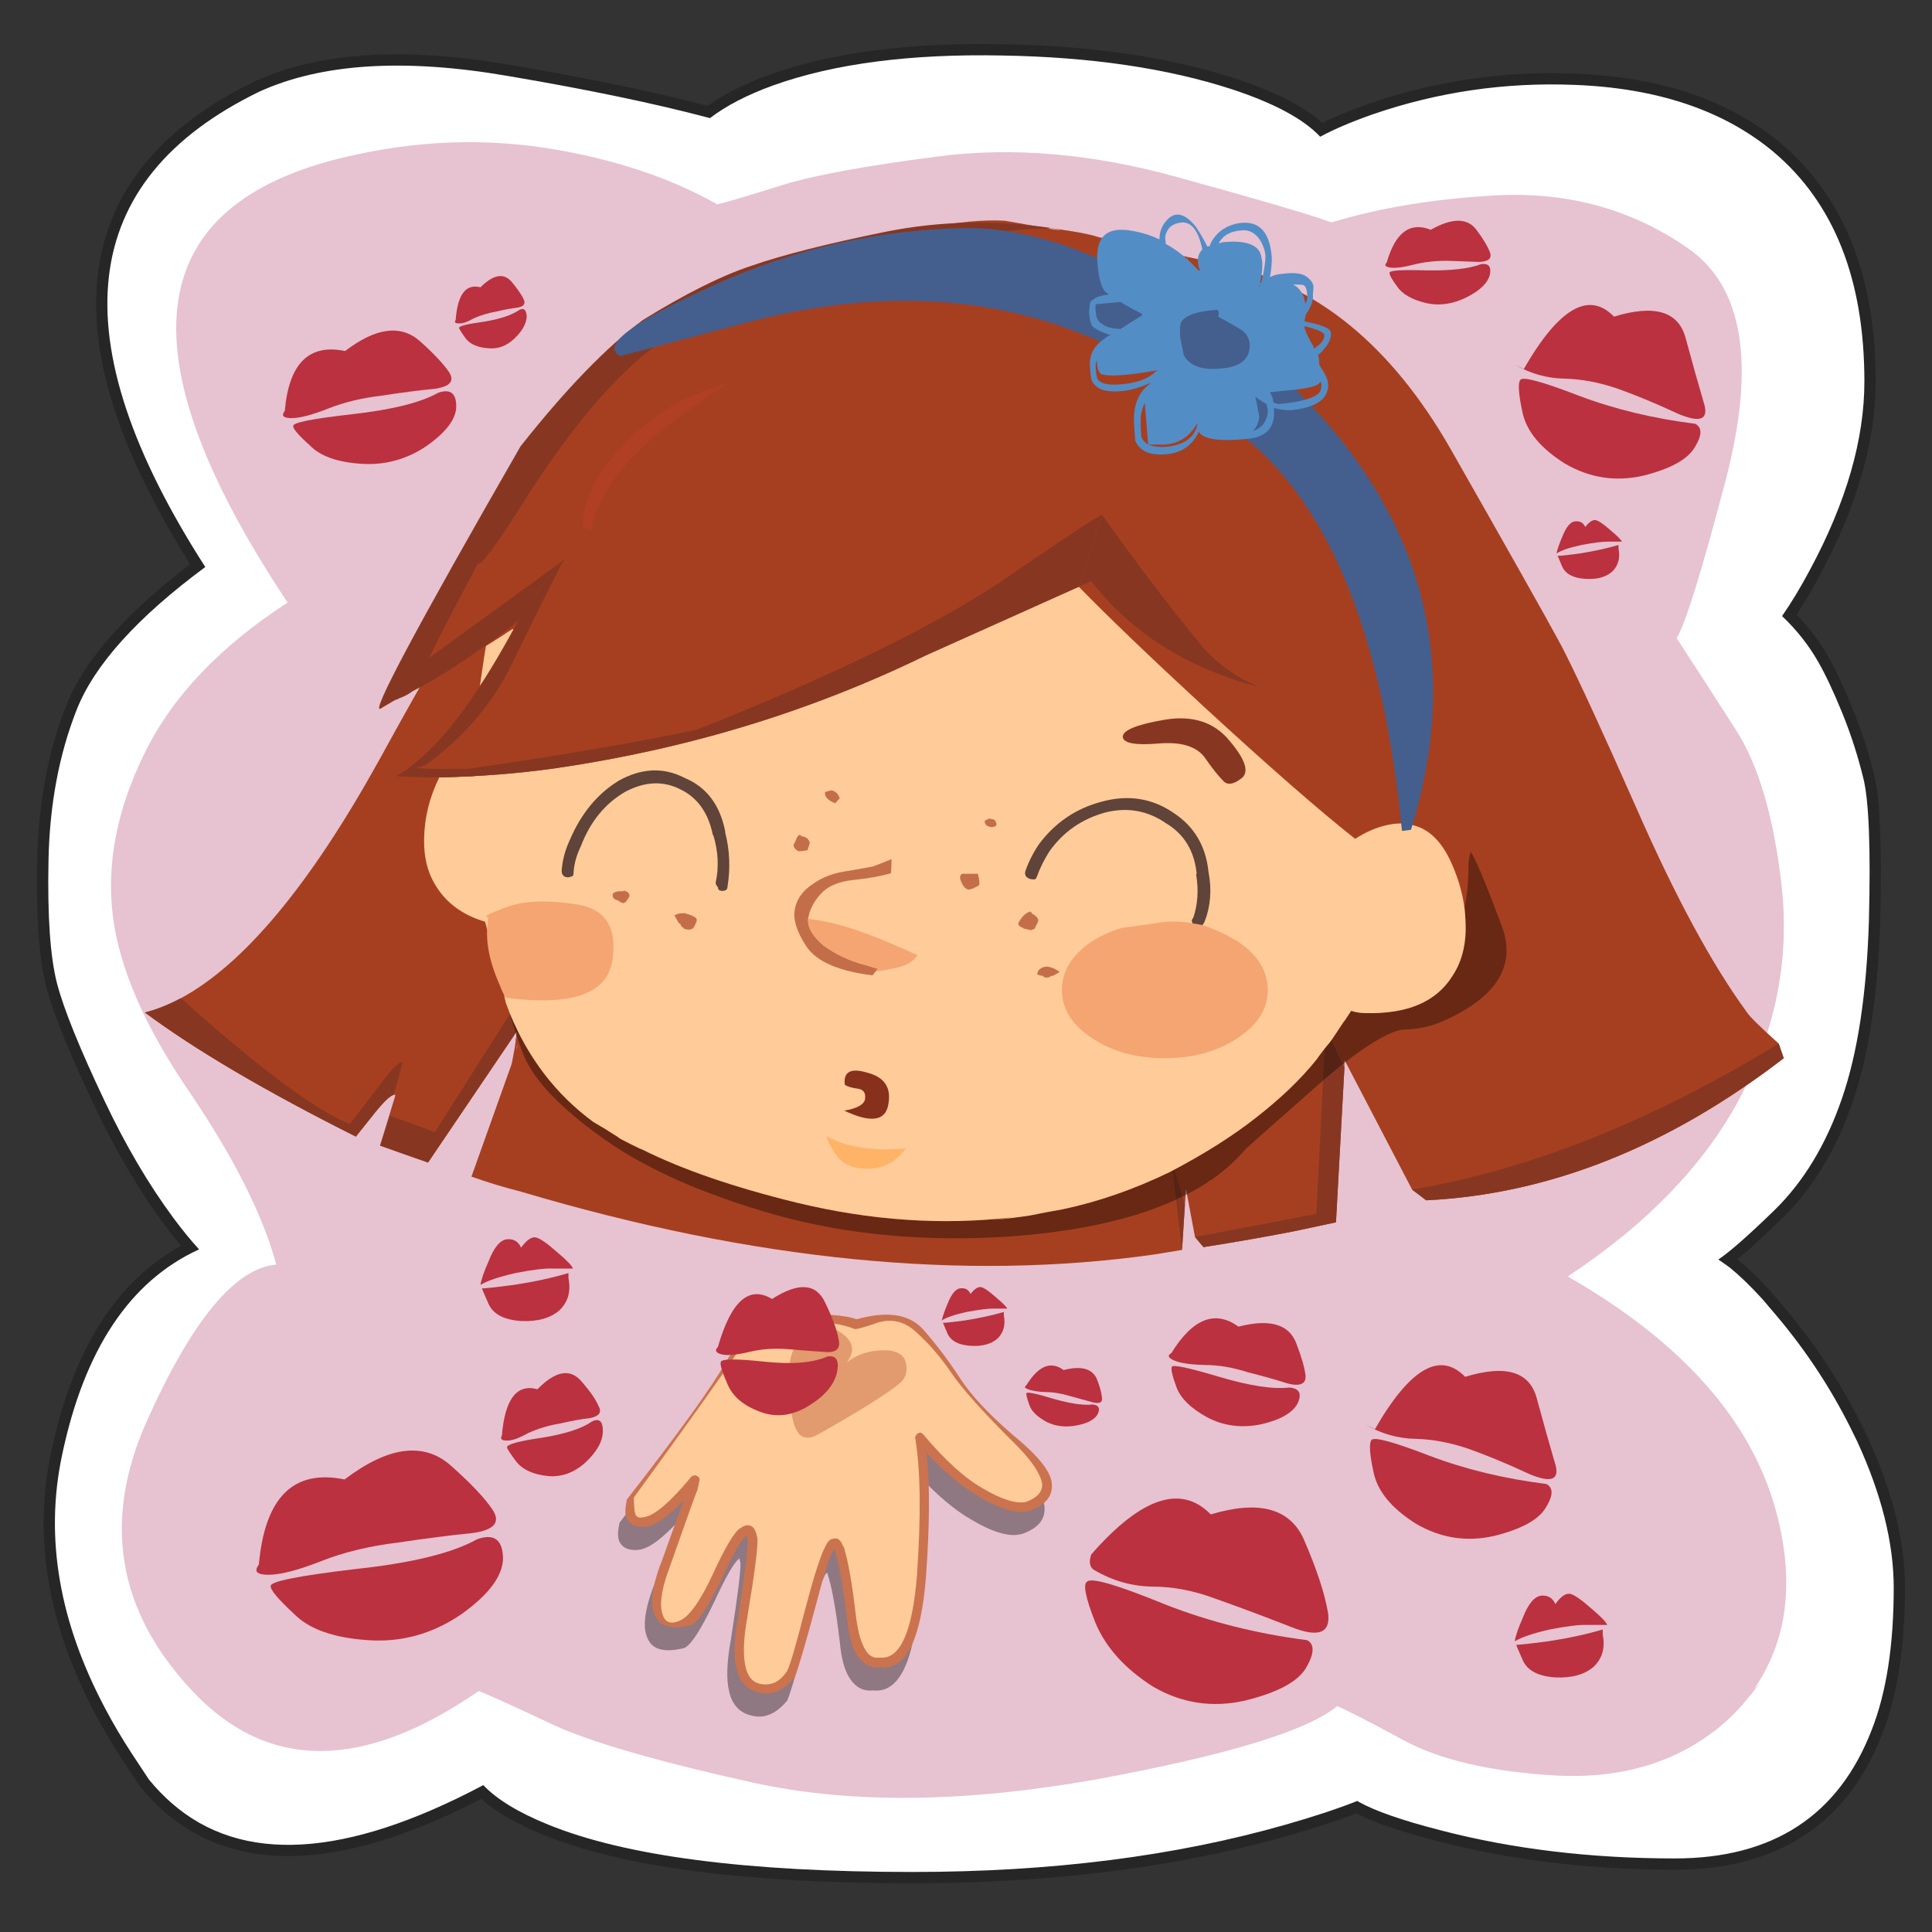 <?xml version="1.0" encoding="utf-8"?><svg id="1023" image-rendering="auto" baseProfile="basic" version="1.1" x="0px" y="0px" width="660" height="660" xmlns="http://www.w3.org/2000/svg" xmlns:xlink="http://www.w3.org/1999/xlink"><rect width="100%" height="100%" fill="#333333" stroke="none"/><defs><symbol id="7" overflow="visible"><path fill="#BB313F" d="M7.8,3.6L7.8,3.15Q5.6,3.8 2.95,4.2 0.25,4.55 0.15,4.5 0.05,4.4 0.7,5.85 1.3,7.25 3.6,7.4 5.8,7.5 7,6.45 8.15,5.35 7.8,3.6"/><path fill="#BB313F" d="M8.2,2.75Q8.05,2.35 6.8,1.3 5.5,0.15 4.95,0 4.35,-0.15 3.6,0.9 3.25,0.1 2.4,0.15 1.45,0.2 0.7,2.15 0.1,3.5 0,4.2 0.9,3.65 3.1,3.15 5.4,2.7 6.45,2.75 7.35,2.75 7.7,2.75L7.8,2.75Q8.05,2.75 8.2,2.75"/>
</symbol><symbol id="g_mouth__" overflow="visible"><path fill="#8A4F13" d="M29.15,8.25Q29.092,8.134 28.65,7.6 28.544,7.6 28.4,7.6 27.85,8.4 25.45,9.35 23.05,10.35 21.65,10.35 12.7,10.35 6.1,5.65 3.95,4.1 2,2.05 0.7,0.6 0.15,0 0.1,0.05 0,0.2 0.071,0.328 0.15,0.45 0.1,0.5 0,0.65 1.8,3.9 6.35,6.95 13.05,11.35 21.35,11.35 24,11.35 26.45,10.15 28.05,9.35 29.15,8.25"/>
</symbol><symbol id="eb" overflow="visible"><path fill="#604339" d="M57.35,9Q57,5.55 54.25,3.75 51.4,1.8 47.9,2.75 44.45,3.65 42.3,6.55 41.5,7.75 41.1,8.95 41.05,9.15 41.15,9.35 41.25,9.5 41.5,9.6 41.65,9.65 41.95,9.65 42.1,9.55 42.15,9.35 42.55,8.25 43.25,7.15 45.1,4.55 48.25,3.7 51.15,3 53.55,4.65 56,6.1 56.3,9.15L56.25,9.2Q56.6,11.25 56,13.05 55.8,13.25 55.9,13.45 55.9,13.5 55.95,13.55 56.35,13.6 56.8,13.7 56.9,13.6 57,13.4 57.8,11.35 57.35,9"/><path fill="#604339" d="M14.5,5.5L14.5,5.4Q13.8,1.85 10.9,0.65 8.1,-0.8 5.05,0.9 2.2,2.65 0.7,6.2 0.1,7.5 0,8.85 0,9.15 0.1,9.25 0.25,9.45 0.45,9.45 0.6,9.5 0.8,9.4 1.05,9.4 1.05,9.1 1.1,7.95 1.7,6.7 2.95,3.45 5.6,1.9 8.2,0.5 10.5,1.65 12.8,2.75 13.4,5.7L13.45,5.75Q14.1,7.9 13.65,9.95 13.65,10.1 13.85,10.35 13.85,10.6 14.1,10.65 14.35,10.7 14.55,10.6 14.7,10.5 14.7,10.3 15.1,7.85 14.5,5.5"/>
</symbol><symbol id=".__D7.__A7.__D7.__A0" overflow="visible"><path fill="#873721" d="M9.5,2.05Q7.45,-0.5 3.65,0.15 -0.1,0.8 0,1.7 0.15,2.5 3.15,2.25 6.05,2 7.2,3.4 8.2,4.85 8.85,5.5 9.4,6.2 10.5,5.35 11.6,4.55 9.5,2.05"/>
</symbol><symbol id="nose" overflow="visible"><path fill="#C46E49" d="M5.2,1.85Q7.15,1.65 8.55,1.25L8.6,0Q7.5,0.45 6.95,0.65 6.45,0.75 4.7,1.05 2.9,1.3 1.7,2.15 0.35,3 0.05,4.3 -0.3,5.7 1.05,7.75 2.4,9.75 6.9,10.3L6.95,10.25Q7.05,10.1 7.2,9.95 7.25,9.85 7.35,9.75L7.35,9.7Q7.25,9.65 7.15,9.65 6.8,9.55 6.3,9.4 4.2,8.85 2.55,7.65 1.1,6.4 1.2,5.3L1.2,5.25Q1.4,4.1 2.3,3.1 3.25,2.05 5.2,1.85"/><path fill="#F4A571" d="M10.9,8.5L10.85,8.5Q5.55,6.05 2.75,5.55 1.8,5.35 1.2,5.3 1.1,6.4 2.55,7.65 4.2,8.85 6.3,9.4 6.8,9.55 7.15,9.65 7.25,9.65 7.35,9.7L7.35,9.75Q7.25,9.85 7.2,9.95 8.1,9.85 9.15,9.6 10.4,9.3 10.9,8.5"/>
</symbol><symbol id="cheek" overflow="visible"><path fill="#F4A571" d="M63.5,2.1Q63.05,2 62.65,1.95 61.15,1.65 59.6,1.9 56.45,2.35 56.35,2.35 54.9,2.8 53.7,3.55 51.05,5.35 51.05,7.85 51.05,10.35 53.7,12.1 56.35,13.9 60.15,13.9 63.95,13.9 66.65,12.1 69.3,10.35 69.3,7.85 69.3,5.35 66.65,3.55 66.2,3.3 65.75,3.05 64.6,2.45 63.5,2.1"/><path fill="#F4A571" d="M0.15,1.85Q-0.2,4.25 1.2,7.4 1.4,7.95 1.7,8.5 1.95,8.55 2.25,8.6 10.55,9.55 11.2,5.2 11.85,0.8 7.95,0.25 3.95,-0.35 1.7,0.55 -0.6,1.4 0.2,1.4 0.15,1.6 0.15,1.85"/>
</symbol><symbol id="frequels" overflow="visible"><path fill="#A63F20" fill-opacity="0.659" d="M33,2.7Q33,2.95 33.15,3.1 33.4,3.25 33.55,3.25 33.75,3.3 34,3.15 34.15,2.95 33.85,2.6L33.4,2.5 33,2.7"/><path fill="#A63F20" fill-opacity="0.659" d="M31.55,8.8Q31.15,8.7 30.9,8.05 30.7,7.6 31,7.4L32.4,7.4Q32.65,8.4 32.45,8.45 31.85,8.8 31.55,8.8"/><path fill="#A63F20" fill-opacity="0.659" d="M37.15,10.9Q37.6,11.15 37.7,11.35 37.85,11.55 37.55,12 37.45,12.35 37.35,12.3 37.25,12.35 37.1,12.4L36.45,12.25 36.4,12.2Q35.9,12 36,11.75 36.45,10.9 37.05,10.75 37.2,10.8 37.15,10.9"/><path fill="#A63F20" fill-opacity="0.659" d="M37.75,16Q37.95,15.75 38.3,15.65 38.65,15.6 38.85,15.7 39.15,15.75 39.65,16.1 39.5,16.2 39.05,16.45L38.9,16.45Q38.75,16.6 38.5,16.6 38.35,16.65 38.15,16.45 37.75,16.4 37.65,16.3L37.75,16"/><path fill="#A63F20" fill-opacity="0.659" d="M20.15,0.7L19.75,1.15Q18.75,0.75 18.85,0.15L19.4,0Q19.95,0.1 20.15,0.7"/><path fill="#A63F20" fill-opacity="0.659" d="M17.3,5.3Q16.9,5.4 16.5,5.4 16.1,5.2 16.05,4.85L16.25,4.45Q16.4,4 16.6,3.95 16.8,4.1 17.1,4.15 17.4,4.3 17.5,4.65 17.4,5 17.3,5.3"/><path fill="#A63F20" fill-opacity="0.659" d="M1,8.9Q1.35,8.95 1.45,9.15 1.6,9.35 1.35,9.65 1.15,10 0.95,10 0.75,9.95 0.45,9.75 -0.1,9.6 0.05,9.15 0.3,8.9 0.95,8.95 0.95,8.9 1,8.9"/><path fill="#A63F20" fill-opacity="0.659" d="M5.5,11.1Q5.85,10.85 6.45,10.9 7.25,11.15 7.3,11.25 7.65,11.4 7.3,11.95 7.2,12.35 6.75,12.35 6.6,12.35 6.45,12.3 6.35,12.3 6.3,12.2 6.3,12.15 6.2,12.15 6.05,12 6,11.8L5.9,11.8Q5.65,11.35 5.5,11.1"/>
</symbol><symbol id="ll" overflow="visible"><path fill="#FEB367" d="M0,0Q0.45,1.2 1.15,2 1.9,2.85 3.55,2.9 5.7,2.95 7.05,1.1 2.65,1.5 0,0 M6.55,1.2L6.5,1.25 6.5,1.2 6.55,1.2"/>
</symbol><symbol id="ears" overflow="visible"><path fill="#FFCB99" d="M84.05,7.2Q83.25,7.55 82.55,8 77.462,16.865 82.2,23.25 82.8,23.45 83.45,23.45 89,23.6 91.15,20.2 92.3,18.5 92.35,16.1 92.35,15.1 92.25,14.15 91.95,11.95 90.95,9.85 89.55,6.95 87.15,6.7 87.158,6.596 87.175,6.5 87.061,6.571 86.95,6.65 85.65,6.55 84.05,7.2"/><path fill="#FFCB99" d="M5.5,2.4Q3.45,2.5 1.35,2.55 0.05,5.15 0,8 -0.05,10.4 1,12.1 2.4,14.45 5.4,15.35 8.335,8.154 5.5,2.4"/>
</symbol><symbol id="head_1.0" overflow="visible"><path fill="#FFCB99" d="M84.3,72.7Q84.4,72.6 85.35,71.15 85.4,71.1 85.45,71 85.5,70.95 85.55,70.85L85.6,70.8Q85.65,70.75 85.7,70.65 85.75,70.6 85.8,70.5 86,70.2 86.2,69.9 89.124,62.733 86.55,54.65 83.046,48.559 76.9,37.625 70.754,26.691 62.05,32.3L50.2,32.3Q11.994,23.444 10.125,33.825 8.253,44.221 8.6,46.65 8.949,49.065 8.4,49.1L9.4,61.975 11.2,68.7Q11.137,68.584 11.075,68.475 11.235,69.154 11.25,69.2 11.422,69.667 11.6,70.125 14.072,76.124 19,79.75 20.05,80.35 21.2,81.1 21.3,81.2 21.5,81.3 22.25,81.7 23.1,82.1 23.2,82.15 23.35,82.2 28.65,84.85 37,86.9 46.9,89.3 56.2,88.2 55.25,88.35 54.35,88.45 56.05,88.3 57.7,88.05 59.15,87.75 60.6,87.5 65.35,86.5 70.1,84.2 74.7,81.8 77.85,79.3 81.05,76.8 83.1,74.25 83.7,73.4 84.3,72.7"/><path fill="#A63F20" d="M66.35,2Q66.45,2 66.5,2.05 67.2,1.65 67.85,1.15 67.05,1.6 66.35,2"/><path fill="#873721" d="M66.5,2.05Q66.45,2 66.35,2 64.7,1.45 63.8,1.3 63.8,1.35 66.1,2.1 66.25,2.1 66.35,2.2 66.5,2.2 66.65,2.25 66.7,2.25 66.75,2.3 66.9,2.35 67.05,2.4 67.95,2.65 69.1,3.05 70.3,3.45 71.75,3.9 70.25,3.35 68.95,2.85 67.9,2.5 66.9,2.2 66.85,2.15 66.8,2.15 66.7,2.1 66.5,2.05"/><path fill="#873721" d="M17.1,30.125Q17.15,29.994 17.15,29.9L17.1,29.85Q17.147,29.991 17.1,30.125"/>
</symbol><symbol id="m" overflow="visible"><path fill="#87301B" d="M0.05,1.25Q0.4,1.5 1.2,1.6 1.95,1.7 1.85,2.5 1.75,3.25 0,3.55 3.5,5.2 3.9,3.05 4.35,0.8 2.1,0.2 -0.15,-0.5 0.05,1.25"/>
</symbol><symbol id="hair" overflow="visible"><path fill="#A63F20" d="M86.55,54.65Q87.25,54.2 88.05,53.85 89.65,53.2 90.95,53.3L88.6,15.65Q72,1.45 78.45,7.4 75.05,5.5 71.55,4.2 71.65,4.05 71.75,3.9 70.3,3.45 69.1,3.05 67.95,2.65 67.05,2.4 66.8,2.35 66.6,2.3L66.65,2.25Q66.5,2.2 66.35,2.2 66.25,2.1 66.1,2.1 63.8,1.35 63.8,1.3 63.05,1.05 61.55,0.8 60.6,0.65 59.65,0.5 59.448,0.495 60.25,0.625 61.058,0.767 58.575,0.5 56.086,0.221 54.1,0.4 52.115,0.596 47.225,1.075 42.337,1.541 39.45,2.45 36.566,3.375 35.425,3.675 34.277,3.961 31.575,5.375 28.868,6.792 23.625,10.3 18.391,13.805 13.375,20.825 8.362,27.84 3.05,38.7 2.85,39.83 2.95,39.7 3.923,41.339 11.825,36.05 18.52,38.799 28.05,38.75 49.423,38.701 61.5,32.3L62.05,32.3Q65.95,36.3 73.1,42.9 81.85,50.95 86.55,54.65 M17.1,30.125Q17.147,29.991 17.1,29.85L17.15,29.9Q17.15,29.994 17.1,30.125"/><path fill="#873721" d="M59.65,0.5Q52.15,-0.6 45.05,0.8 37.15,2.4 33,3.85 29.05,5.15 23.4,8.65 18.6,12.2 12.55,19.85 -1.3,43.95 0.15,43.1 1.55,42.25 1.55,42.3L1.6,42.3Q1.75,42.2 1.9,42.15 2.45,41.95 3,41.55 6.3,39.9 11.6,35.95 14.6,33.357 15.75,31.65 16.401,30.77 16.5,29.9L16.5,29.85 4.45,38.6Q5.7,36 8.8,30.2 9.05,30.75 12.75,24.9 18.4,15.95 23.6,11.65 28.7,7.45 31.1,6.4 33.5,5.3 35.5,4.6 37.5,3.8 38.75,3.4L39.25,3.4Q45.45,1.95 50.8,1.3 51.7,1.1 52.6,1.05 54.25,0.85 55.85,0.75 57.6,0.55 59.3,0.55 59.45,0.5 59.65,0.5"/><path fill="#873721" d="M72.95,37.55Q68.45,32.05 64.1,25.9L62.05,32.3 63.15,31.8Q68.5,38.7 78.05,41.2 75.05,39.95 72.95,37.55"/><path fill="#B13F23" d="M22.65,20.65Q22.75,20.5 22.85,20.4 25.75,17.55 31,14.25 28.65,14.8 26.4,16.05 25.9,16.3 25.45,16.65 23.95,17.6 22.5,18.9 18.85,22.35 18.25,25.45 18.1,26.05 18.1,26.45 18.05,26.8 18.05,27L18.8,27.3Q18.9,26.8 19.05,26.35 19.95,23.4 22.65,20.65"/>
</symbol><symbol id="shade" overflow="visible"><path fill="#000" fill-opacity="0.373" d="M84.65,5Q84.75,5.95 84.75,6.95 84.7,9.35 83.55,11.05 81.4,14.45 75.85,14.3 75.2,14.3 74.6,14.1 74.4,14.4 74.2,14.7 74.15,14.8 74.1,14.85 74.05,14.95 74,15L73.95,15.05Q73.9,15.15 73.85,15.2 73.8,15.3 73.75,15.35 72.8,16.8 72.7,16.9 72.1,17.6 71.5,18.45 69.45,21 66.25,23.5 63.1,26 58.5,28.4 53.75,30.7 49,31.7 47.55,31.95 46.1,32.25 44.45,32.5 42.75,32.65 43.65,32.55 44.6,32.4 35.3,33.5 25.4,31.1 17.05,29.05 11.75,26.4 11.6,26.35 11.5,26.3 10.65,25.9 9.9,25.5 9.7,25.4 9.6,25.3 8.45,24.55 7.4,23.95 2.45,20.3 0,14.35 0.75,16.9 1.3,18.2 2.75,21.5 8.4,25.5 14.05,29.5 23.6,32.2 33.1,34.85 44.45,34.1 55.8,33.25 61.8,29.35 61.95,29.25 62.1,29.1 62.15,29.1 62.2,29.1 63.95,27.85 65.2,26.4 65.25,26.35 65.35,26.25 67.4,24.4 70.55,21.65 74.3,18.25 76.65,16.85 78.45,15.75 79.4,15.75 81.35,15.7 83.1,14.85 89.95,11.65 87.9,6.45 85.95,1.2 85.2,0 85,0.55 85,1.3 85,3.2 84.7,4.65 84.65,4.8 84.65,5"/>
</symbol></defs><g id="pp_l1" overflow="visible" transform="matrix(3.853 0 0 3.853 401.1 332.6)"><g id="w" transform="matrix(1 0 0 1 -99.8 -81.4)"><path fill="none" stroke="#000" stroke-opacity="0.251" stroke-width="2" stroke-linecap="round" stroke-linejoin="round" d="M156.2,45.55Q161,36.6 161,28.9 161,15.35 152.95,8.55 146.3,3 135.2,2.6 126.05,2.25 117.45,5.2 114.6,6.2 112.75,7.2 110.55,4.85 104.95,3 96.35,0.2 84.6,0 72.35,-0.25 64.25,2.65 60.8,3.9 58.65,5.55 51.3,3.6 40.65,1.8 26.95,-0.55 18.7,3.2 -5.6,15 13.9,45.35 4.85,52.05 2.5,58 0.15,63.95 0,71.35 -0.15,78.75 0.75,82.25 1.65,85.7 5,92.75 7.8,98.65 11.1,103.1 12.25,104.65 13.35,105.85 4.15,110.05 1.2,124.1 -1.119,135.055 5.075,146.65 6.092,148.566 7.35,150.5L8.9,152.85Q9.851,154.016 10.925,154.95 20.209,163.072 38.55,153.35 40.35,155.25 44.3,156.85 54.6,161.05 76.6,161.05 95.05,161.05 109.7,156.85 113.4,155.8 116.05,154.75 116.1,154.8 116.2,154.85 118.35,156.05 123.4,157.35 133,159.85 144.2,159.85 157.25,159.85 161.65,148.45 163.6,143.5 163.6,135.85 163.6,129.9 160.35,122.85 160.25,122.65 160.15,122.45 157.35,116.6 153.1,111.6 152.5,110.9 151.95,110.25 150.4,108.55 149.05,107.45 148.5,107.05 148.05,106.75 149.55,105.75 153,102.4 156.9,98.6 159,92.5 161.1,86.45 161.4,76.75 161.65,67 160.9,64.05 160.15,61 159,58.2 157.85,55.4 156.9,53.75 155.65,51.55 153.7,49.7 154.95,47.9 156.2,45.55"/><path fill="#FFF" d="M161,28.9Q161,15.35 152.95,8.55 146.3,3 135.2,2.6 126.05,2.25 117.45,5.2 114.6,6.2 112.75,7.2 110.55,4.85 104.95,3 96.35,0.2 84.6,0 72.35,-0.25 64.25,2.65 60.8,3.9 58.65,5.55 51.3,3.6 40.65,1.8 26.95,-0.55 18.7,3.2 -5.6,15 13.9,45.35 4.85,52.05 2.5,58 0.15,63.95 0,71.35 -0.15,78.75 0.75,82.25 1.65,85.7 5,92.75 7.8,98.65 11.1,103.1 12.25,104.65 13.35,105.85 4.15,110.05 1.2,124.1 -1.119,135.055 5.075,146.65 6.092,148.566 7.35,150.5L8.9,152.85Q9.851,154.016 10.925,154.95 20.209,163.072 38.55,153.35 40.35,155.25 44.3,156.85 54.6,161.05 76.6,161.05 95.05,161.05 109.7,156.85 113.4,155.8 116.05,154.75 116.1,154.8 116.2,154.85 118.35,156.05 123.4,157.35 133,159.85 144.2,159.85 157.25,159.85 161.65,148.45 163.6,143.5 163.6,135.85 163.6,129.9 160.35,122.85 160.25,122.65 160.15,122.45 157.35,116.6 153.1,111.6 152.5,110.9 151.95,110.25 150.4,108.55 149.05,107.45 148.5,107.05 148.05,106.75 149.55,105.75 153,102.4 156.9,98.6 159,92.5 161.1,86.45 161.4,76.75 161.65,67 160.9,64.05 160.15,61 159,58.2 157.85,55.4 156.9,53.75 155.65,51.55 153.7,49.7 154.95,47.9 156.2,45.55 161,36.6 161,28.9"/></g><g id="p" transform="matrix(1 0 0 1 -94.25 -73.7)"><path fill="#E7C2D1" d="M138.8,43.95Q139.95,42.15 143.15,29.95 147.2,14.45 139.75,9.35 132.3,4.2 122.8,4.7 114.6,5.15 108.2,7.1 105.85,6.2 94.6,3.1 83.3,-0.05 73.3,1.25 63.25,2.55 59.15,3.9 55,5.2 53.75,5.5 48,2.25 40.3,0.8 31.2,-0.95 21.9,1.05 -6.85,7 15.65,40.8 6.65,46.65 3,54.1 -0.7,61.55 0.15,68.55 1,75.5 6.95,84.2 12.85,92.9 14.65,99.5 9.2,99.95 3.2,113.3 -2.8,126.65 7.2,137.3 17.2,147.95 32.6,137.3 34.2,137.95 39.2,140.3 44.15,142.6 57,145.45 69.85,148.25 87.3,145.15 104.7,141.95 108.7,138.65 109.85,139.1 114.65,141.7 119.5,144.3 128.1,144.8 136.75,145.25 142.6,140.5L142.65,140.45Q143.75,139.55 144.7,138.45 146.9,135.8 145.65,137.15 150.15,130.7 147.6,121.3 144.3,109.25 129.15,100.55 139.75,93.55 144.45,84.65 149.1,75.75 148.15,66.3 147.15,56.85 144,52 140.85,47.1 138.8,43.95"/></g><g><g id="4" transform="matrix(1 0 0 1 -63.75 -61.85)"><animateTransform attributeName="transform" additive="replace" type="translate" dur="1.667s" keyTimes="0;0.5;0.625;0.7;1" values="-49.3,-51.6;-49.3,-51.6;-64.35,-62.45;-63.75,-61.85;-63.75,-61.85"/><path fill="#BB313F" d="M5.25,5.55Q6.3,4.55 6.35,3.6 6.3,2.7 5.7,3 4.7,3.7 2.55,4.05 0.35,4.35 0.35,4.6 0.4,4.8 0.95,5.55 1.55,6.3 2.9,6.4 4.2,6.55 5.25,5.55"/><path fill="#BB313F" d="M5.55,2.8Q6.4,2.65 6.05,2 5.75,1.4 5,0.5 3.95,-0.7 2.25,1 0.3,0.5 0.05,3.9 -0.15,4.2 0.3,4.2 0.8,4.25 1.65,3.75 2.55,3.35 3.65,3.15 4.7,2.9 5.55,2.8"/></g><animate attributeName="display" repeatCount="1" dur="1.667s" keyTimes="0;0.5;1" values="none;inline;none"/></g><g><g id="2" transform="matrix(1 0 0 1 18.75 -66.75)"><animateTransform attributeName="transform" additive="replace" type="translate" dur="1.667s" keyTimes="0;0.425;0.55;0.625;1" values="6.35,-55.45;6.35,-55.45;19.35,-67.35;18.75,-66.75;18.75,-66.75"/><path fill="#BB313F" d="M9.25,2.8Q8.95,2 8.05,0.8 6.85,-0.8 4,0.8 1.25,-0.3 0.1,3.7 -0.25,4.05 0.4,4.15 1.1,4.25 2.45,3.9 3.8,3.55 5.45,3.55 7,3.6 8.3,3.65 9.55,3.6 9.25,2.8"/><path fill="#BB313F" d="M9.25,4.75Q9.45,3.7 8.45,3.85 6.9,4.45 3.65,4.4 0.4,4.3 0.35,4.6 0.3,4.85 1,5.8 1.7,6.85 3.6,7.3 5.4,7.7 7.25,6.75 9,5.85 9.25,4.75"/></g><animate attributeName="display" repeatCount="1" dur="1.667s" keyTimes="0;0.425;1" values="none;inline;none"/></g><g><g id="1" transform="matrix(1 0 0 1 30.2 -59.3)"><animateTransform attributeName="transform" additive="replace" type="translate" dur="1.667s" keyTimes="0;0.475;0.6;0.675;1" values="11.15,-45.2;11.15,-45.2;30.8,-59.9;30.2,-59.3;30.2,-59.3"/><path fill="#BB313F" d="M16.75,8.65Q16.1,6.45 15.15,2.95 14.2,-0.6 8.8,1.05 5.45,-2.4 0.8,5.7L0,5.3Q2.05,6.5 4.4,6.55 6.7,6.6 9.15,7.45 11.55,8.3 14.45,9.65 17.5,10.95 16.75,8.65"/><path fill="#BB313F" d="M5.65,8.05Q0.85,6.2 0.5,6.65 0.15,7.1 0.7,9.6 1.25,12.05 4.4,14.05 7.7,16 11.4,15.15 15,14.25 15.95,12.65 16.95,11.05 16,10.55 10.4,9.85 5.65,8.05"/></g><animate attributeName="display" repeatCount="1" dur="1.667s" keyTimes="0;0.475;1" values="none;inline;none"/></g><g><g id="3" transform="matrix(1 0 0 1 33.9 -40.2)"><animateTransform attributeName="transform" additive="replace" type="translate" dur="1.667s" keyTimes="0;0.425;0.55;0.625;1" values="24.3,-29.8;24.3,-29.8;34.5,-40.8;33.9,-40.2;33.9,-40.2"/><path fill="#BB313F" d="M5.45,1.9L5.5,1.9Q5.7,1.9 5.8,1.9 5.7,1.65 4.8,0.9 3.9,0.1 3.5,0 3.1,-0.1 2.55,0.6 2.3,0.05 1.7,0.1 1.05,0.1 0.5,1.5 0.1,2.45 0,2.95 0.6,2.55 2.2,2.2 3.8,1.9 4.55,1.9 5.2,1.9 5.45,1.9"/><path fill="#BB313F" d="M5.5,2.5L5.5,2.2Q3.95,2.65 2.05,2.95 0.2,3.2 0.1,3.15L0.5,4.1Q0.95,5.1 2.55,5.2 4.1,5.3 4.95,4.55 5.75,3.75 5.5,2.5"/></g><animate attributeName="display" repeatCount="1" dur="1.667s" keyTimes="0;0.425;1" values="none;inline;none"/></g><g><g id="5" transform="matrix(1 0 0 1 -79 -57)"><animateTransform attributeName="transform" additive="replace" type="translate" dur="1.667s" keyTimes="0;0.5;0.625;0.7;1" values="-58.3,-41.6;-58.3,-41.6;-79.6,-57.6;-79,-57;-79,-57"/><path fill="#BB313F" d="M12.75,10.2Q15.35,8.35 15.35,6.7 15.35,4.95 13.75,5.5 11.45,6.8 6.15,7.4 0.8,8 0.9,8.45 0.85,8.8 2.35,10.15 3.75,11.6 6.95,11.8 10.1,12 12.75,10.2"/><path fill="#BB313F" d="M13.45,5.15Q15.5,4.85 14.7,3.65 13.95,2.55 12.1,0.9 9.55,-1.3 5.5,1.8 0.7,0.8 0.15,7.1 -0.35,7.75 0.75,7.75 1.85,7.75 4,6.9 6.15,6.05 8.8,5.75 11.35,5.35 13.45,5.15"/></g><animate attributeName="display" repeatCount="1" dur="1.667s" keyTimes="0;0.5;1" values="none;inline;none"/></g><g id="r_l1" transform="matrix(1 0 0 1 -91.25 -77.05)"><animateTransform attributeName="transform" additive="replace" type="translate" dur="1.667s" keyTimes="0;0.15;0.2;0.4;0.45;0.5;1" values="-91.25,-77.05;-91.25,-77.05;-91.25,-76.05;-91.25,-76.05;-91.25,-77.55;-91.25,-77.05;-91.25,-77.05"/><g id=".__D7.__A4" transform="matrix(1 0 0 1 28.95 10.25)"><animateTransform attributeName="transform" additive="replace" type="translate" dur="1.667s" keyTimes="0;0.15;0.25;0.35;0.475;1" values="28.95,10.25;28.95,10.25;28.95,12.75;28.95,12.75;28.95,10.25;28.95,10.25"/><path fill="#A63F20" d="M63.45,3.25Q52.1,0.85 47.3,0.05 41.6,-0.3 29.5,3.55 26.45,4.5 23.7,5.85L4.35,68.9Q4.65,69 4.4,70.3 4.3,70.9 3.85,73.3 3.75,73.85 3.6,74.65L3.55,74.85 0,84.8Q2.1,85.55 4.45,86.15 35.25,95.3 60.55,91.7 61.8,91.5 63,91.3L63.35,85.9 64.15,90.15 64.9,91.05Q69.05,90.4 72.9,89.65 74.8,89.25 76.65,88.85L77.4,75.1 75.75,71.5 63.45,3.25 M4.05,73.3L3.95,73.6Q4.15,72.75 4.05,73.3"/><path fill="#873721" d="M63.25,87.3L62.05,83.25 63,91.3 63.25,87.3"/><path fill="#873721" d="M64.15,90.15L64.9,91.05Q69.05,90.4 72.9,89.65 74.8,89.25 76.65,88.85L77.4,75.1 75.75,71.5 74.9,88.1 64.15,90.15"/></g><g id=".__D7.__A3" transform="matrix(1 0 0 1 92.4 13.5)"><animateTransform attributeName="transform" additive="replace" type="translate" dur="1.667s" keyTimes="0;0.15;0.25;0.35;0.425;0.5;1" values="92.4,13.5;92.4,13.5;92.4,16;92.4,16;92.4,14.5;92.4,13.5;92.4,13.5"/><animateTransform attributeName="transform" additive="sum" type="rotate" dur="1.667s" keyTimes="0;0.15;0.25;0.325;0.35;0.425;0.5;0.55;1" values="0,0,0;0,0,0;-0.508,0,0;1,0,0;1,0,0;3.453,0,0;-0.707,0,0;0,0,0;0,0,0"/><path fill="#A63F20" d="M39.85,48.9Q35.4,38.85 33.5,35.1 33.2,34.5 32.95,34.05 31.25,30.9 23.4,17.1 15.5,3.25 3.35,0.7 1.6,0.35 0,0L12.3,68.25 13.95,71.85 13.95,71.2 19.95,82.7 21.2,83.65Q37.55,82.85 52.9,71.05 52.7,70.5 52.45,69.75 50,67.55 49.65,67 45,60.65 39.85,48.9"/><path fill="#873721" d="M19.95,82.7L21.2,83.65Q37.55,82.85 52.9,71.05 52.7,70.5 52.45,69.75 35.6,80.05 19.95,82.7"/></g><g id=".__D7.__A2" transform="matrix(1 0 0 1 0 16.1)"><animateTransform attributeName="transform" additive="replace" type="translate" dur="1.667s" keyTimes="0;0.15;0.25;0.325;0.35;0.425;0.5;0.55;1" values="52,18.15;52,18.15;52.003,20.664;51.971,20.674;51.971,20.674;51.981,19.169;52.016,18.136;52,18.15;52,18.15"/><animateTransform attributeName="transform" additive="sum" type="rotate" dur="1.667s" keyTimes="0;0.15;0.25;0.325;0.35;0.425;0.5;0.55;1" values="0,0,0;0,0,0;1.025,0,0;-0.949,0,0;-0.949,0,0;-1.45,0,0;0.775,0,0;0,0,0;0,0,0"/><animateTransform attributeName="transform" additive="sum" type="translate" dur="1.667s" keyTimes="0;0.15;0.25;0.325;0.425;0.5;1" values="-52,-2.05;-52,-2.05;-52.05,-2.05;-52,-2.1;-52,-2.1;-52,-2.05;-52,-2.05"/><path fill="#A63F20" d="M38.85,11.95Q33.8,19.25 26.9,31.15 23.95,36.2 20.75,42.05 11.55,58.65 3.15,63.15 1.55,64 0,64.4 6.65,69.35 18.7,75.4L20.1,73.65Q21.5,71.85 22.05,71.7 22.15,71.65 22.2,71.75L20.85,76.2Q22.8,76.9 25.1,77.7L32.95,66.1Q33,66.1 32.8,67.45 33.25,65.05 33.35,64.45 33.6,63.15 33.3,63.05L52.65,0Q44.25,4.15 38.85,11.95"/><path fill="#873721" d="M33.35,64.45Q33.6,63.15 33.3,63.05L25.7,75Q23.55,74.2 21.7,73.55L20.85,76.2Q22.8,76.9 25.1,77.7L32.95,66.1Q33,66.1 32.8,67.45 33.25,65.05 33.35,64.45"/><path fill="#873721" d="M22.05,71.7L22.85,68.85Q22.55,68.5 20.8,70.85L18.15,74.3Q13.45,72.3 3.5,63.4 3.35,63.25 3.15,63.15 1.55,64 0,64.4 6.65,69.35 18.7,75.4L20.1,73.65Q21.5,71.85 22.05,71.7"/></g><g><g id="h4_t19_d40_l1" transform="matrix(1 0 0 1 20.75 10.45)"><g><g id="head_t19_d40_l1"><g><use xlink:href="#shade" transform="matrix(1 0 0 1 11.6 55.8)"/><animate attributeName="display" repeatCount="1" dur="1.667s" keyTimes="0;0.475;1" values="none;inline;none"/></g><g><use xlink:href="#head_1.0"/><animate attributeName="display" repeatCount="1" dur="1.667s" keyTimes="0;0.475;1" values="none;inline;none"/></g><g><use xlink:href="#hair" transform="matrix(1 0 0 1 0 0)"/><animate attributeName="display" repeatCount="1" dur="1.667s" keyTimes="0;0.475;1" values="none;inline;none"/></g></g><animate attributeName="display" repeatCount="1" dur="1.667s" keyTimes="0;0.475;1" values="none;inline;none"/></g><g><use xlink:href="#ears" transform="matrix(1 0 0 1 4 46.65)"/><animate attributeName="display" repeatCount="1" dur="1.667s" keyTimes="0;0.475;1" values="none;inline;none"/></g><g><use xlink:href="#ll" transform="matrix(1 0 0 1 39.65 81)"/><animate attributeName="display" repeatCount="1" dur="1.667s" keyTimes="0;0.475;1" values="none;inline;none"/></g><g><use xlink:href="#frequels" transform="matrix(1 0 0 1 20.7 50.35)"/><animate attributeName="display" repeatCount="1" dur="1.667s" keyTimes="0;0.475;1" values="none;inline;none"/></g><g><use xlink:href="#cheek" transform="matrix(1 0 0 1 9.5 60.2)"/><animate attributeName="display" repeatCount="1" dur="1.667s" keyTimes="0;0.475;1" values="none;inline;none"/></g><g><use xlink:href="#nose" transform="matrix(1 0 0 1 36.85 56.45)"/><animate attributeName="display" repeatCount="1" dur="1.667s" keyTimes="0;0.475;1" values="none;inline;none"/></g><g><use xlink:href="#.__D7.__A7.__D7.__A0" transform="matrix(1 0 0 1 65.95 43.95)"/><animate attributeName="display" repeatCount="1" dur="1.667s" keyTimes="0;0.475;1" values="none;inline;none"/></g><g><use xlink:href="#eb" transform="matrix(1 0 0 1 16.2 48.6)"/><animate attributeName="display" repeatCount="1" dur="1.667s" keyTimes="0;0.475;1" values="none;inline;none"/></g><g><use xlink:href="#m" transform="matrix(1 0 0 1 41.25 75.2)"/><animate attributeName="display" repeatCount="1" dur="1.667s" keyTimes="0;0.475;1" values="none;inline;none"/></g></g><animate attributeName="display" repeatCount="1" dur="1.667s" keyTimes="0;0.475;1" values="none;inline;none"/></g><g style="display:none;"><g id="h4_f18_d40_l1" transform="matrix(1 0 0 1 20.75 10.55)"><use xlink:href="#shade" transform="matrix(0.992 0.018 0 1 11.15 55.05)"/><use xlink:href="#head_1.0"/><use xlink:href="#hair" transform="matrix(1 0 0 1.002 0.1 -0.1)"/><use xlink:href="#ears" transform="matrix(0.991 0 0 1 4.25 47.4)"/><use xlink:href="#ll" transform="matrix(1 0 0 1 39.65 79.5)"/><use xlink:href="#frequels" transform="matrix(1 0 0 0.972 20.7 50.1)"/><use xlink:href="#cheek" transform="matrix(1 0 0 0.921 9.5 59.9)"/><use xlink:href="#nose" transform="matrix(1 0 0 0.971 36.85 55.7)"/><use xlink:href="#.__D7.__A7.__D7.__A0" transform="matrix(1 0.013 -0.013 0.97 65.9 43.75)"/><use xlink:href="#eb" transform="matrix(1 0 0 0.953 16.2 48.2)"/><use xlink:href="#m" transform="matrix(1 0 0 1 41.25 73.7)"/></g><animate attributeName="display" repeatCount="1" dur="1.667s" keyTimes="0;0.45;0.475;1" values="none;inline;none;none"/></g><g style="display:none;"><g id="h4_f17_d40_l1" transform="matrix(1 0 0 1 20.75 10.65)"><use xlink:href="#shade" transform="matrix(0.983 0.035 0 1 10.8 54.35)"/><use xlink:href="#head_1.0"/><use xlink:href="#hair" transform="matrix(1 0 0 1.004 0.2 -0.2)"/><use xlink:href="#ears" transform="matrix(0.982 0 0 1 4.45 48.15)"/><use xlink:href="#ll" transform="matrix(1 0 0 1 39.65 78)"/><use xlink:href="#frequels" transform="matrix(1 0 0 0.945 20.7 49.9)"/><use xlink:href="#cheek" transform="matrix(1 0 0 0.841 9.5 59.6)"/><use xlink:href="#nose" transform="matrix(1 0 0 0.942 36.85 54.95)"/><use xlink:href="#.__D7.__A7.__D7.__A0" transform="matrix(1 0.027 -0.025 0.939 66 43.45)"/><use xlink:href="#eb" transform="matrix(1 0 0 0.907 16.2 47.9)"/><use xlink:href="#m" transform="matrix(1 0 0 1 41.25 72.2)"/></g><animate attributeName="display" repeatCount="1" dur="1.667s" keyTimes="0;0.425;0.45;1" values="none;inline;none;none"/></g><g style="display:none;"><g id="h4_f16_d40_l1" transform="matrix(1 0 0 1 20.75 10.75)"><use xlink:href="#shade" transform="matrix(0.974 0.052 0 1 10.4 53.65)"/><use xlink:href="#head_1.0"/><use xlink:href="#hair" transform="matrix(1 0 0 1.007 0.3 -0.35)"/><use xlink:href="#ears" transform="matrix(0.973 0 0 1 4.7 48.9)"/><use xlink:href="#ll" transform="matrix(1 0 0 1 39.65 76.5)"/><use xlink:href="#frequels" transform="matrix(1 0 0 0.917 20.7 49.7)"/><use xlink:href="#cheek" transform="matrix(1 0 0 0.762 9.5 59.25)"/><use xlink:href="#nose" transform="matrix(1 0 0 0.913 36.85 54.2)"/><use xlink:href="#.__D7.__A7.__D7.__A0" transform="matrix(0.999 0.04 -0.036 0.909 65.95 43.3)"/><use xlink:href="#eb" transform="matrix(1 0 0 0.86 16.2 47.5)"/><use xlink:href="#m" transform="matrix(1 0 0 1 41.25 70.7)"/></g><animate attributeName="display" repeatCount="1" dur="1.667s" keyTimes="0;0.4;0.425;1" values="none;inline;none;none"/></g><g style="display:none;"><g id="h4_f15_d40_l1" transform="matrix(1 0 0 1 20.75 10.85)"><use xlink:href="#shade" transform="matrix(0.964 0.072 0 1 10 52.8)"/><use xlink:href="#head_1.0"/><use xlink:href="#hair" transform="matrix(1 0 0 1.009 0.4 -0.45)"/><use xlink:href="#ears" transform="matrix(0.964 0 0 1 4.9 49.65)"/><use xlink:href="#ll" transform="matrix(1 0 0 1 39.65 75)"/><use xlink:href="#frequels" transform="matrix(1 0 0 0.889 20.7 49.5)"/><use xlink:href="#cheek" transform="matrix(1 0 0 0.682 9.5 59)"/><use xlink:href="#nose" transform="matrix(1 0 0 0.884 36.85 53.45)"/><use xlink:href="#.__D7.__A7.__D7.__A0" transform="matrix(0.998 0.053 -0.047 0.878 65.95 42.95)"/><use xlink:href="#eb" transform="matrix(1 0 0 0.813 16.2 47.15)"/><use xlink:href="#m" transform="matrix(1 0 0 1 41.25 69.2)"/></g><animate attributeName="display" repeatCount="1" dur="1.667s" keyTimes="0;0.375;0.4;1" values="none;inline;none;none"/></g><g style="display:none;"><g id="h4_f14_d40_l1" transform="matrix(1 0 0 1 20.75 10.95)"><use xlink:href="#shade" transform="matrix(0.955 0.09 0 1 9.6 52.05)"/><use xlink:href="#head_1.0"/><use xlink:href="#hair" transform="matrix(1 0 0 1.011 0.5 -0.55)"/><use xlink:href="#ears" transform="matrix(0.955 0 0 1 5.15 50.4)"/><use xlink:href="#ll" transform="matrix(1 0 0 1 39.65 73.5)"/><use xlink:href="#frequels" transform="matrix(1 0 0 0.861 20.7 49.3)"/><use xlink:href="#cheek" transform="matrix(1 0 0 0.603 9.5 58.7)"/><use xlink:href="#nose" transform="matrix(1 0 0 0.854 36.85 52.7)"/><use xlink:href="#.__D7.__A7.__D7.__A0" transform="matrix(0.998 0.069 -0.059 0.848 66.05 42.65)"/><use xlink:href="#eb" transform="matrix(1 0 0 0.767 16.2 46.8)"/><use xlink:href="#m" transform="matrix(1 0 0 1 41.25 67.7)"/></g><animate attributeName="display" repeatCount="1" dur="1.667s" keyTimes="0;0.35;0.375;1" values="none;inline;none;none"/></g><g style="display:none;"><g id="h4_t10_d40_l1" transform="matrix(1 0 0 1 20.75 10.95)"><g style="display:none;"><g id="head_t10_d40_l1" transform="matrix(1 0 0 1 0 0)"><g style="display:none;"><use xlink:href="#shade" transform="matrix(0.955 0.09 0 1 9.6 52.05)"/><animate attributeName="display" repeatCount="1" dur="1.667s" keyTimes="0;0.25;0.35;1" values="none;inline;none;none"/></g><g style="display:none;"><use xlink:href="#head_1.0"/><animate attributeName="display" repeatCount="1" dur="1.667s" keyTimes="0;0.25;0.35;1" values="none;inline;none;none"/></g><g style="display:none;"><use xlink:href="#hair" transform="matrix(1 0 0 1.011 0.5 -0.55)"/><animate attributeName="display" repeatCount="1" dur="1.667s" keyTimes="0;0.25;0.35;1" values="none;inline;none;none"/></g></g><animate attributeName="display" repeatCount="1" dur="1.667s" keyTimes="0;0.25;0.35;1" values="none;inline;none;none"/></g><g style="display:none;"><use xlink:href="#ears" transform="matrix(0.955 0 0 1 5.15 50.4)"/><animate attributeName="display" repeatCount="1" dur="1.667s" keyTimes="0;0.25;0.35;1" values="none;inline;none;none"/></g><g style="display:none;"><use xlink:href="#ll" transform="matrix(1 0 0 1 39.65 73.5)"/><animate attributeName="display" repeatCount="1" dur="1.667s" keyTimes="0;0.25;0.35;1" values="none;inline;none;none"/></g><g style="display:none;"><use xlink:href="#frequels" transform="matrix(1 0 0 0.861 20.7 49.3)"/><animate attributeName="display" repeatCount="1" dur="1.667s" keyTimes="0;0.25;0.35;1" values="none;inline;none;none"/></g><g style="display:none;"><use xlink:href="#cheek" transform="matrix(1 0 0 0.603 9.5 58.7)"/><animate attributeName="display" repeatCount="1" dur="1.667s" keyTimes="0;0.25;0.35;1" values="none;inline;none;none"/></g><g style="display:none;"><use xlink:href="#nose" transform="matrix(1 0 0 0.854 36.85 52.7)"/><animate attributeName="display" repeatCount="1" dur="1.667s" keyTimes="0;0.25;0.35;1" values="none;inline;none;none"/></g><g style="display:none;"><use xlink:href="#.__D7.__A7.__D7.__A0" transform="matrix(0.998 0.069 -0.059 0.848 66.05 42.65)"/><animate attributeName="display" repeatCount="1" dur="1.667s" keyTimes="0;0.25;0.35;1" values="none;inline;none;none"/></g><g style="display:none;"><use xlink:href="#eb" transform="matrix(1 0 0 0.767 16.2 46.8)"/><animate attributeName="display" repeatCount="1" dur="1.667s" keyTimes="0;0.25;0.35;1" values="none;inline;none;none"/></g><g style="display:none;"><use xlink:href="#m" transform="matrix(1 0 0 1 41.25 67.7)"/><animate attributeName="display" repeatCount="1" dur="1.667s" keyTimes="0;0.25;0.35;1" values="none;inline;none;none"/></g></g><animate attributeName="display" repeatCount="1" dur="1.667s" keyTimes="0;0.25;0.35;1" values="none;inline;none;none"/></g><g style="display:none;"><g id="h4_f9_d40_l1" transform="matrix(1 0 0 1 20.75 10.85)"><use xlink:href="#shade" transform="matrix(0.967 0.068 0 1 10.05 53)"/><use xlink:href="#head_1.0"/><use xlink:href="#hair" transform="matrix(1 0 0 1.008 0.4 -0.45)"/><use xlink:href="#ears" transform="matrix(0.966 0 0 1 4.85 49.45)"/><use xlink:href="#ll" transform="matrix(1 0 0 1 39.65 75.4)"/><use xlink:href="#frequels" transform="matrix(1 0 0 0.896 20.7 49.55)"/><use xlink:href="#cheek" transform="matrix(1 0 0 0.702 9.5 59.05)"/><use xlink:href="#nose" transform="matrix(1 0 0 0.891 36.85 53.7)"/><use xlink:href="#.__D7.__A7.__D7.__A0" transform="matrix(0.999 0.032 -0.029 0.924 66.05 43.1)"/><use xlink:href="#eb" transform="matrix(1 0 0 0.825 16.2 47.25)"/><use xlink:href="#m" transform="matrix(1.287 0 0 1 40.7 70.95)"/></g><animate attributeName="display" repeatCount="1" dur="1.667s" keyTimes="0;0.225;0.25;1" values="none;inline;none;none"/></g><g style="display:none;"><g id="h4_f8_d40_l1" transform="matrix(1 0 0 1 20.75 10.7)"><use xlink:href="#shade" transform="matrix(0.978 0.044 0 1 10.55 54)"/><use xlink:href="#head_1.0"/><use xlink:href="#hair" transform="matrix(1 0 0 1.006 0.25 -0.25)"/><use xlink:href="#ears" transform="matrix(0.977 0 0 1 4.55 48.55)"/><use xlink:href="#ll" transform="matrix(1 0 0 1 39.65 77.25)"/><use xlink:href="#frequels" transform="matrix(1 0 0 0.931 20.7 49.8)"/><use xlink:href="#cheek" transform="matrix(1 0 0 0.801 9.5 59.5)"/><use xlink:href="#nose" transform="matrix(1 0 0 0.927 36.85 54.6)"/><use xlink:href="#.__D7.__A7.__D7.__A0" transform="matrix(1 0 0 1 65.95 43.45)"/><use xlink:href="#eb" transform="matrix(1 0 0 0.883 16.2 47.7)"/><use xlink:href="#m" transform="matrix(1.575 0 0 1 40.1 74.2)"/></g><animate attributeName="display" repeatCount="1" dur="1.667s" keyTimes="0;0.2;0.225;1" values="none;inline;none;none"/></g><g style="display:none;"><g id="h4_f7_d40_l1" transform="matrix(1 0 0 1 20.75 10.6)"><use xlink:href="#shade" transform="matrix(0.989 0.022 0 1 11.05 54.85)"/><use xlink:href="#head_1.0"/><use xlink:href="#hair" transform="matrix(1 0 0 1.003 0.15 -0.15)"/><use xlink:href="#ears" transform="matrix(0.989 0 0 1 4.3 47.6)"/><use xlink:href="#ll" transform="matrix(1 0 0 1 39.65 79.15)"/><use xlink:href="#frequels" transform="matrix(1 0 0 0.965 20.7 50.1)"/><use xlink:href="#cheek" transform="matrix(1 0 0 0.901 9.5 59.8)"/><use xlink:href="#nose" transform="matrix(1 0 0 0.964 36.85 55.55)"/><use xlink:href="#.__D7.__A7.__D7.__A0" transform="matrix(1 0 0 1 65.95 43.7)"/><use xlink:href="#eb" transform="matrix(1 0 0 0.942 16.2 48.15)"/><use xlink:href="#g_mouth__" transform="matrix(-0.827 0.055 0.367 0.93 59.25 64.95)"/></g><animate attributeName="display" repeatCount="1" dur="1.667s" keyTimes="0;0.175;0.2;1" values="none;inline;none;none"/></g><g style="display:none;"><g id="h4_f6_d40_l1" transform="matrix(1 0 0 1 20.75 10.45)"><use xlink:href="#shade" transform="matrix(1 0 0 1 11.6 55.8)"/><use xlink:href="#head_1.0"/><use xlink:href="#hair"/><use xlink:href="#ears" transform="matrix(1 0 0 1 4 46.65)"/><use xlink:href="#ll" transform="matrix(1 0 0 1 39.65 81)"/><use xlink:href="#frequels" transform="matrix(1 0 0 1 20.7 50.35)"/><use xlink:href="#cheek" transform="matrix(1 0 0 1 9.5 60.2)"/><use xlink:href="#nose" transform="matrix(1 0 0 1 36.85 56.45)"/><use xlink:href="#.__D7.__A7.__D7.__A0" transform="matrix(1 0 0 1 65.95 43.95)"/><use xlink:href="#eb" transform="matrix(1 0 0 1 16.2 48.6)"/><use xlink:href="#g_mouth__" transform="matrix(-0.827 0.055 0.367 0.93 59.25 64.95)"/></g><animate attributeName="display" repeatCount="1" dur="1.667s" keyTimes="0;0.15;0.175;1" values="none;inline;none;none"/></g><g style="display:none;"><g id="h4_d40_l1" transform="matrix(1 0 0 1 20.75 10.45)"><g style="display:none;"><g id="head_d40_l1" transform="matrix(1 0 0 1 0 0)"><g style="display:none;"><use xlink:href="#shade" transform="matrix(1 0 0 1 11.6 55.8)"/><animate attributeName="display" repeatCount="1" dur="1.667s" keyTimes="0;0.15;1" values="inline;none;none"/></g><g style="display:none;"><use xlink:href="#head_1.0"/><animate attributeName="display" repeatCount="1" dur="1.667s" keyTimes="0;0.15;1" values="inline;none;none"/></g><g style="display:none;"><use xlink:href="#hair" transform="matrix(1 0 0 1 0 0)"/><animate attributeName="display" repeatCount="1" dur="1.667s" keyTimes="0;0.15;1" values="inline;none;none"/></g></g><animate attributeName="display" repeatCount="1" dur="1.667s" keyTimes="0;0.15;1" values="inline;none;none"/></g><g style="display:none;"><use xlink:href="#ears" transform="matrix(1 0 0 1 4 46.65)"/><animate attributeName="display" repeatCount="1" dur="1.667s" keyTimes="0;0.15;1" values="inline;none;none"/></g><g style="display:none;"><use xlink:href="#ll" transform="matrix(1 0 0 1 39.65 81)"/><animate attributeName="display" repeatCount="1" dur="1.667s" keyTimes="0;0.15;1" values="inline;none;none"/></g><g style="display:none;"><use xlink:href="#frequels" transform="matrix(1 0 0 1 20.7 50.35)"/><animate attributeName="display" repeatCount="1" dur="1.667s" keyTimes="0;0.15;1" values="inline;none;none"/></g><g style="display:none;"><use xlink:href="#cheek" transform="matrix(1 0 0 1 9.5 60.2)"/><animate attributeName="display" repeatCount="1" dur="1.667s" keyTimes="0;0.15;1" values="inline;none;none"/></g><g style="display:none;"><use xlink:href="#nose" transform="matrix(1 0 0 1 36.85 56.45)"/><animate attributeName="display" repeatCount="1" dur="1.667s" keyTimes="0;0.15;1" values="inline;none;none"/></g><g style="display:none;"><use xlink:href="#.__D7.__A7.__D7.__A0" transform="matrix(1 0 0 1 65.95 43.95)"/><animate attributeName="display" repeatCount="1" dur="1.667s" keyTimes="0;0.15;1" values="inline;none;none"/></g><g style="display:none;"><use xlink:href="#eb" transform="matrix(1 0 0 1 16.2 48.6)"/><animate attributeName="display" repeatCount="1" dur="1.667s" keyTimes="0;0.15;1" values="inline;none;none"/></g><g style="display:none;"><use xlink:href="#g_mouth__" transform="matrix(-0.827 0.055 0.367 0.93 59.25 64.95)"/><animate attributeName="display" repeatCount="1" dur="1.667s" keyTimes="0;0.15;1" values="inline;none;none"/></g></g><animate attributeName="display" repeatCount="1" dur="1.667s" keyTimes="0;0.15;1" values="inline;none;none"/></g><g id="h1" transform="matrix(1 0 0 1 22.25 22.85)"><animateTransform attributeName="transform" additive="replace" type="translate" dur="1.667s" keyTimes="0;0.15;0.25;0.325;0.35;0.425;0.5;0.55;1" values="84.85,36.35;84.85,36.35;86.1,36.772;86.1,36.695;86.1,36.695;85.5,36.596;84.85,36.351;84.85,36.35;84.85,36.35"/><animateTransform attributeName="transform" additive="sum" type="skewY" dur="1.667s" keyTimes="0;0.15;0.25;0.325;0.35;0.425;0.5;0.55;0.6;1" values="0;0;-1.428;0.646;0.646;2.471;-1.189;0.549;0;0"/><animateTransform attributeName="transform" additive="sum" type="scale" dur="1.667s" keyTimes="0;0.15;0.25;0.35;0.425;0.5;1" values="1,1;1,1;1,0.889;1,0.889;1.001,0.944;1,1;1,1"/><animateTransform attributeName="transform" additive="sum" type="scale" dur="1.667s" keyTimes="0;0.424;0.425;0.476;1" values="1,1;1,1;0.999,1;1,1;1,1" keySplines=".1 .1 .9 .9;.1 .1 .9 .9;0 0 1 1;.5 0 .75 .5" calcMode="spline"/><animateTransform attributeName="transform" additive="sum" type="translate" dur="1.667s" keyTimes="0;0.15;0.25;0.325;0.425;0.5;1" values="-62.6,-13.5;-62.6,-13.5;-62.6,-13.65;-62.6,-13.6;-62.6,-13.6;-62.6,-13.5;-62.6,-13.5"/><path fill="#A63F20" d="M46.95,26L60.55,19.9 62.6,13.5Q59.05,-1.85 43.3,0.25 29.55,1.8 14.75,17.75 12.68,19.726 10.75,23.1 5.95,32.05 1.85,35.4 0.95,36.2 0,36.7 1.3,36.75 2.45,36.8 3.15,36.8 3.85,36.8 9.1,36.7 14.1,36 31.65,33.45 46.95,26"/><path fill="#873721" d="M62.6,13.5Q61.1,14.35 57.6,16.75 56.25,17.65 54.65,18.75 46.15,24.7 28.25,31.95 27.4,32.25 26.6,32.6 25.6,32.8 24.6,33 16.2,34.65 6.3,36.05 5.1,36.05 4.25,36.05 2.8,36.05 2.15,36 1.4,35.95 2.15,35.9 2.25,35.8 2.5,35.8 7.8,32.05 10.45,26.4 12.4,22.4 14.75,17.75 12.68,19.726 10.75,23.1 5.95,32.05 1.85,35.4 0.95,36.2 0,36.7 1.3,36.75 2.45,36.8 3.15,36.8 3.85,36.8 9.1,36.7 14.1,36 31.65,33.45 46.95,26L60.55,19.9 62.6,13.5"/></g><g id="rr" transform="matrix(1 0 0 1 41.65 9.75)"><animateTransform attributeName="transform" additive="replace" type="translate" dur="1.667s" keyTimes="0;0.15;0.25;0.35;0.475;1" values="77.9,37.05;77.9,37.05;79.558,38.328;79.558,38.328;77.9,37.05;77.9,37.05"/><animateTransform attributeName="transform" additive="sum" type="rotate" dur="1.667s" keyTimes="0;0.15;0.25;0.35;0.475;1" values="0,0,0;0,0,0;11.297,0,0;11.297,0,0;0,0,0;0,0,0"/><animateTransform attributeName="transform" additive="sum" type="skewY" dur="1.667s" keyTimes="0;0.15;0.25;0.35;0.475;1" values="0;0;-2.269;-2.269;0;0"/><animateTransform attributeName="transform" additive="sum" type="scale" dur="1.667s" keyTimes="0;0.15;0.25;0.35;0.475;1" values="1,1;1,1;1.02,0.854;1.02,0.854;1,1;1,1"/><animateTransform attributeName="transform" additive="sum" type="scale" dur="1.667s" keyTimes="0;0.25;0.251;0.475;0.476;1" values="1,1;1,1;0.999,1;0.999,1;1,1;1,1"/><animateTransform attributeName="transform" additive="sum" type="translate" dur="1.667s" keyTimes="0;0.15;0.25;0.35;0.475;1" values="-36.25,-27.3;-36.25,-27.3;-36.2,-27.45;-36.2,-27.45;-36.25,-27.3;-36.25,-27.3"/><path fill="#445F8E" d="M45,12.2Q43.9,10.05 55.85,19.75 67.3,29.05 69.8,54.65 70.15,54.6 70.6,54.55 77.8,31.25 58.5,13.75 42.6,1.05 31.05,1.2 19.5,1.4 8.7,6.3 -2.15,11.2 0.5,12.55 4.6,11.45 11.8,9.55 30.25,4.7 45,12.2"/><path fill="#538DC6" d="M61.25,8.9Q62,7.85 61.9,7.1 61.95,6.65 61.95,6.4 61.95,6 61.4,5.55 60.8,5.05 59.25,5.25 58.55,5.3 58.1,5.55 58.3,4.35 58.25,3.7 57.95,0.25 55.15,0.8 54.05,1.05 53.35,1.8 52.9,2.3 52.75,2.8 52.6,2.8 52.55,2.85 52.05,1.85 51.5,1.05 50.15,-0.6 49.1,0.35 48.3,1.1 48.3,2.2 47.1,1.65 45.9,1.45 42.5,0.8 42.8,4.3 42.95,6.25 43.5,6.85 43.65,6.95 43.8,7.1 42.6,7.2 42.15,7.8L42.05,8.7Q42.15,9.65 42.35,9.9 42.7,10.25 43.95,10.7 43.55,10.85 43.45,11 41.95,11.95 42.15,13.65 42.2,14.65 42.4,14.9 43,15.85 45,15.65 46.1,15.55 47.55,14.9 47.05,15.35 46.85,15.55 45.9,16.75 46.05,18.7 46.05,18.75 46.15,20.05 46.75,21.45 48.9,21.25 50.85,21.1 51.75,19.35 51.8,19.3 51.8,19.25 52.3,20.25 56,19.9 58.65,19.7 58.45,17.25 58.45,17.2 58.45,17.15 59.2,17.35 59.95,17.35 63.4,17 63.25,14.95 63.15,14.3 62.5,13.4 62.45,13.2 62.45,12.9 62.45,12.75 62.35,12.45 62.65,12.25 62.9,11.9 63.55,11.2 63.5,10.45 63.45,9.95 61.5,9.55 61.25,9.5 61.15,9.45 61.25,9.1 61.25,8.9 M61.1,7.3Q60.8,6.55 60.15,6.2 60.85,6.2 61.05,6.25 61.35,6.35 61.4,7.15 61.45,7.55 61.25,7.9 61.15,7.6 61.1,7.3 M62.9,10.6Q63,11.05 62.45,11.55 62.25,11.7 62,11.9 61.95,11.6 61.75,11.35 61.15,10.25 61.15,9.9 61.65,10 62.2,10.2 62.75,10.4 62.9,10.6 M62.55,14.75Q62.6,14.9 62.65,15 62.7,15.65 62.35,15.9 61.6,16.55 58.9,16.8 58.7,16.8 58.4,16.65 58.35,16.25 58.3,16.2 58.2,15.95 58.1,15.75L60.05,15.55Q62.3,15.35 62.55,14.85 62.55,14.8 62.55,14.75 M57.7,3.65Q57.7,4.45 57.35,5.95 57.25,6.05 57.2,6.15 57.55,4.6 57.35,3.85 57.15,2.15 53.95,2.45 53.7,2.5 53.55,2.55 54.1,1.5 55.6,1.4 56.65,1.3 57.3,2.4 57.65,3.05 57.7,3.65 M51.75,4.95Q50.35,3.4 48.85,2.6 48.85,2.55 48.85,2.45 48.75,1.9 48.9,1.65 49.2,0.8 50.3,0.7 51.6,0.65 52.1,3.1 51.85,3.35 51.75,3.7 51.6,4.3 51.9,4.95L51.75,4.95 M57.25,6.35Q57.2,6.35 57.15,6.35 57.1,6.35 57.15,6.25 57.15,6.3 57.25,6.35 M42.65,7.95L44.85,7.75Q45.55,8.2 46.75,8.8L46.75,8.95Q45.6,9.65 44.85,10.15 43.65,10.1 43.15,9.65 42.7,9.4 42.65,8.6 42.6,8.15 42.65,7.95 M47.7,14.15Q46.75,14.9 44.9,15.05 43.3,15.2 42.85,14.65 42.7,14.45 42.65,13.6 42.6,13.25 42.75,12.9 42.75,12.95 42.75,13.1 42.8,13.95 43.15,14.15 44.2,14.5 48.15,13.8 47.9,13.95 47.7,14.15 M47,16.7L47.3,20.4Q46.9,20.15 46.7,19.75 46.6,18.65 46.65,18.55 46.55,17.65 47,16.7 M47.35,20.4L48.75,20.4Q50.3,20.3 51.25,19.1 51.45,18.85 51.65,18.5 51.65,18.85 51.55,19 51,20.4 48.85,20.6 47.9,20.65 47.35,20.4 M57.9,17.25Q57.95,17.7 57.75,18.15 57.45,18.9 56.6,19.2 57.05,18.7 57.15,17.95 56.9,16.55 56.8,16.15 57.25,16.5 57.8,16.8 57.85,17.15 57.9,17.25"/><path fill="#445F8E" d="M55.45,10.15Q54.35,9.5 53.5,9.05 53.65,8.7 53.45,8.45 50.85,8.6 50.25,9.5 50.05,9.8 50.15,10.95L50.45,12.45Q51.2,13.9 53.75,13.65 56.4,13.45 56.3,11.45 56.2,10.6 55.45,10.15"/></g></g><g><g id="h" transform="matrix(1 0 0 1 -49.3 30.25)"><animateTransform attributeName="transform" additive="replace" type="translate" dur="1.667s" keyTimes="0;0.45;0.5;1" values="-28.622,31.533;-28.622,31.533;-28.6,31.55;-28.6,31.55"/><animateTransform attributeName="transform" additive="sum" type="scale" dur="1.667s" keyTimes="0;0.45;0.5;1" values="1.071,1.103;1.071,1.103;1,1;1,1"/><animateTransform attributeName="transform" additive="sum" type="translate" dur="1.667s" keyTimes="0;1" values="-20.7,-1.3;-20.7,-1.3"/><path fill="#000" fill-opacity="0.38" d="M26.4,3.35Q24.55,1.3 20.5,2.45 18.85,1.85 14.9,2.1L14.85,2.1Q10.75,3 8.9,6.25 7.15,9.4 0.15,18.4 0.1,18.45 0.1,18.6 -0.15,19.75 0.2,20.25 0.6,20.9 1.65,20.85 2.95,20.85 5.2,18.45 4.55,20.15 3.15,24.1L3.15,24.05Q1.95,27.25 2.6,28.65 3.2,30.2 5.85,29.55 5.9,29.55 5.95,29.5 6.8,29.05 8.5,25.5 10.05,22.15 10.7,21.65 10.749,21.601 10.75,21.55 10.751,21.653 10.85,22 10.9,23.05 10,28.8 9.45,31.8 9.85,33.4 10.25,35.2 11.9,35.55 13.55,35.95 15,34.2 15.5,33 17.1,27 17.85,24.05 18.35,23.05 18.45,22.9 18.55,22.85L18.55,22.9Q19.15,24.7 19.65,28.95 19.85,31.2 20.55,32.25 21.35,33.45 22.6,33.3 26,33.7 26.65,25.25 27.15,18.35 26.7,14.3 29.2,16.95 31.3,18.15 34.15,19.85 35.7,19.45L35.75,19.45Q38,18.7 37.8,16.95 37.65,15.4 34.35,12.7 31.1,9.9 29.65,7.65 28.2,5.4 26.4,3.35"/><path fill="#CB734E" d="M30.3,5.6Q28.85,3.35 27.05,1.3 25.2,-0.75 21.15,0.4 19.5,-0.2 15.55,0.05L15.5,0.05Q11.4,0.95 9.55,4.2 7.8,7.35 0.8,16.35 0.75,16.4 0.75,16.55 0.5,17.7 0.85,18.2 1.25,18.85 2.3,18.8 3.6,18.8 5.85,16.4 5.2,18.1 3.8,22.05L3.8,22Q2.6,25.2 3.25,26.6 3.85,28.15 6.5,27.5 6.55,27.5 6.6,27.45 7.45,27 9.15,23.45 10.7,20.1 11.35,19.6 11.399,19.551 11.4,19.5 11.401,19.603 11.5,19.95 11.55,21 10.65,26.75 10.1,29.75 10.5,31.35 10.9,33.15 12.55,33.5 14.2,33.9 15.65,32.15 16.15,30.95 17.75,24.95 18.5,22 19,21 19.1,20.85 19.2,20.8L19.2,20.85Q19.8,22.65 20.3,26.9 20.5,29.15 21.2,30.2 22,31.4 23.25,31.25 26.65,31.65 27.3,23.2 27.8,16.3 27.35,12.25 29.85,14.9 31.95,16.1 34.8,17.8 36.35,17.4L36.4,17.4Q38.65,16.65 38.45,14.9 38.3,13.35 35,10.65 31.75,7.85 30.3,5.6"/><path fill="#FFCB99" d="M23,0.7Q21.15,1.35 20.95,1.25 19.45,0.65 16.7,0.55 12.45,0.4 10.5,3.45 8.5,6.45 1.4,16.2 1.4,17.5 1.6,17.8 1.75,18.05 2.25,17.95 3.65,17.8 6.5,14.35 6.55,14.3 6.7,14.25 6.85,14.2 7,14.3 7.15,14.35 7.2,14.5 7.25,14.65 7.2,14.75L7.1,15.25Q7.05,15.35 7.05,15.45L7.05,15.5Q6.9,15.75 4.6,22.3 3.55,25.05 3.9,26.4 4.2,27.7 5.5,27.1 6.75,26.55 8.4,23 10.05,19.4 10.85,18.9L10.8,18.95Q11.45,18.45 11.9,18.8 12.2,19 12.35,19.8 12.45,20.9 11.45,26.85 10.95,29.65 11.3,31.2 11.55,32.35 12.35,32.65 13.05,32.9 13.8,32.65 14.5,32.35 15,31.55 15.4,30.75 16.55,26.25 17.75,21.7 18.35,20.6 18.7,19.8 19.15,19.85 19.65,19.7 19.95,20.55L20,20.55Q20.6,22.45 21.1,26.8 21.35,28.8 21.95,29.75 22.4,30.5 23.2,30.4 23.25,30.4 23.3,30.4 25.9,30.55 26.5,23.1 27.05,15.15 26.35,10.95 26.3,10.8 26.4,10.75 26.45,10.55 26.55,10.55 26.65,10.45 26.85,10.45 27,10.55 27.05,10.6 29.95,14.05 32.35,15.4 34.8,16.85 36.15,16.6 37.65,16.05 37.6,15 37.4,13.7 35.4,11.65 31,7.3 29.55,5.15 28.15,3.1 26.5,1.6 24.95,0.1 23,0.7"/><path fill="#CB734E" fill-opacity="0.553" d="M25.15,5.9Q25.75,5.25 25.5,4.2 25.2,3.1 23.4,3.15 21.55,3.2 20.25,4.25 21.55,2.6 19.45,1.4 19.1,1.1 18.7,1.1 18.4,1.05 18.1,1.15 18.2,1.05 18.3,1 17.1,0.8 16.2,2 15.4,3.1 15.25,4.1 15.2,4.4 15.2,6.1 15.2,6.15 15.4,8.85 15.85,11.55 17.55,10.7 19.2,9.8 21.85,8.2 24.5,6.55 25.15,5.9"/></g><animate attributeName="display" repeatCount="1" dur="1.667s" keyTimes="0;0.45;1" values="none;inline;none"/></g><g style="display:none;"><g id="h_copy" transform="matrix(0.921 0 0 -0.885 -42.65 32.7)"><animateTransform attributeName="transform" additive="replace" type="translate" dur="1.667s" keyTimes="0;0.2;0.225;0.399;0.4;0.425;1" values="-23.592,30.774;-23.592,30.774;-23.67,29.015;-23.67,29.015;-23.542,31.556;-23.583,31.549;-23.583,31.549"/><animateTransform attributeName="transform" additive="sum" type="rotate" dur="1.667s" keyTimes="0;0.2;0.225;0.399;0.4;0.425;1" values="-177.763,0,0;-177.763,0,0;-173.803,0,0;-173.803,0,0;-176.532,0,0;-180,0,0;-180,0,0"/><animateTransform attributeName="transform" additive="sum" type="skewY" dur="1.667s" keyTimes="0;0.2;0.225;1" values="180.001;180.001;180;180"/><animateTransform attributeName="transform" additive="sum" type="scale" dur="1.667s" keyTimes="0;0.2;0.225;0.399;0.4;0.425;1" values="0.887,0.839;0.887,0.839;0.807,0.807;0.807,0.807;0.842,0.842;0.921,0.885;0.921,0.885"/><animateTransform attributeName="transform" additive="sum" type="scale" dur="1.667s" keyTimes="0;1" values="-1,1;-1,1"/><animateTransform attributeName="transform" additive="sum" type="translate" dur="1.667s" keyTimes="0;0.2;0.225;0.399;0.4;0.425;1" values="-20.6,-1.3;-20.6,-1.3;-20.65,-1.35;-20.65,-1.35;-20.75,-1.25;-20.7,-1.3;-20.7,-1.3"/><path fill="#CB734E" d="M30.3,5.6Q28.85,3.35 27.05,1.3 25.2,-0.75 21.15,0.4 19.5,-0.2 15.55,0.05L15.5,0.05Q11.4,0.95 9.55,4.2 7.8,7.35 0.8,16.35 0.75,16.4 0.75,16.55 0.5,17.7 0.85,18.2 1.25,18.85 2.3,18.8 3.6,18.8 5.85,16.4 5.2,18.1 3.8,22.05L3.8,22Q2.6,25.2 3.25,26.6 3.85,28.15 6.5,27.5 6.55,27.5 6.6,27.45 7.45,27 9.15,23.45 10.7,20.1 11.35,19.6 11.399,19.551 11.4,19.5 11.401,19.603 11.5,19.95 11.55,21 10.65,26.75 10.1,29.75 10.5,31.35 10.9,33.15 12.55,33.5 14.2,33.9 15.65,32.15 16.15,30.95 17.75,24.95 18.5,22 19,21 19.1,20.85 19.2,20.8L19.2,20.85Q19.8,22.65 20.3,26.9 20.5,29.15 21.2,30.2 22,31.4 23.25,31.25 26.65,31.65 27.3,23.2 27.8,16.3 27.35,12.25 29.85,14.9 31.95,16.1 34.8,17.8 36.35,17.4L36.4,17.4Q38.65,16.65 38.45,14.9 38.3,13.35 35,10.65 31.75,7.85 30.3,5.6"/><path fill="#FFCB99" d="M23,0.7Q21.15,1.35 20.95,1.25 19.45,0.65 16.7,0.55 12.45,0.4 10.5,3.45 8.5,6.45 1.4,16.2 1.4,17.5 1.6,17.8 1.75,18.05 2.25,17.95 3.65,17.8 6.5,14.35 6.55,14.3 6.7,14.25 6.85,14.2 7,14.3 7.15,14.35 7.2,14.5 7.25,14.65 7.2,14.75L7.1,15.25Q7.05,15.35 7.05,15.45L7.05,15.5Q6.9,15.75 4.6,22.3 3.55,25.05 3.9,26.4 4.2,27.7 5.5,27.1 6.75,26.55 8.4,23 10.05,19.4 10.85,18.9L10.8,18.95Q11.45,18.45 11.9,18.8 12.2,19 12.35,19.8 12.45,20.9 11.45,26.85 10.95,29.65 11.3,31.2 11.55,32.35 12.35,32.65 13.05,32.9 13.8,32.65 14.5,32.35 15,31.55 15.4,30.75 16.55,26.25 17.75,21.7 18.35,20.6 18.7,19.8 19.15,19.85 19.65,19.7 19.95,20.55L20,20.55Q20.6,22.45 21.1,26.8 21.35,28.8 21.95,29.75 22.4,30.5 23.2,30.4 23.25,30.4 23.3,30.4 25.9,30.55 26.5,23.1 27.05,15.15 26.35,10.95 26.3,10.8 26.4,10.75 26.45,10.55 26.55,10.55 26.65,10.45 26.85,10.45 27,10.55 27.05,10.6 29.95,14.05 32.35,15.4 34.8,16.85 36.15,16.6 37.65,16.05 37.6,15 37.4,13.7 35.4,11.65 31,7.3 29.55,5.15 28.15,3.1 26.5,1.6 24.95,0.1 23,0.7"/></g><animate attributeName="display" repeatCount="1" dur="1.667s" keyTimes="0;0.2;0.45;1" values="none;inline;none;none"/></g><g style="display:none;"><g id="h_copy_2" transform="matrix(1 0 0 0.869 -49.3 30.4)"><animateTransform attributeName="transform" additive="replace" type="translate" dur="1.667s" keyTimes="0;0.15;0.175;1" values="-28.6,31.55;-28.6,31.55;-28.6,31.529;-28.6,31.529"/><animateTransform attributeName="transform" additive="sum" type="scale" dur="1.667s" keyTimes="0;0.15;0.175;1" values="1,1;1,1;1,0.869;1,0.869"/><animateTransform attributeName="transform" additive="sum" type="translate" dur="1.667s" keyTimes="0;1" values="-20.7,-1.3;-20.7,-1.3"/><path fill="#000" fill-opacity="0.38" d="M26.4,3.35Q24.55,1.3 20.5,2.45 18.85,1.85 14.9,2.1L14.85,2.1Q10.75,3 8.9,6.25 7.15,9.4 0.15,18.4 0.1,18.45 0.1,18.6 -0.15,19.75 0.2,20.25 0.6,20.9 1.65,20.85 2.95,20.85 5.2,18.45 4.55,20.15 3.15,24.1L3.15,24.05Q1.95,27.25 2.6,28.65 3.2,30.2 5.85,29.55 5.9,29.55 5.95,29.5 6.8,29.05 8.5,25.5 10.05,22.15 10.7,21.65 10.749,21.601 10.75,21.55 10.751,21.653 10.85,22 10.9,23.05 10,28.8 9.45,31.8 9.85,33.4 10.25,35.2 11.9,35.55 13.55,35.95 15,34.2 15.5,33 17.1,27 17.85,24.05 18.35,23.05 18.45,22.9 18.55,22.85L18.55,22.9Q19.15,24.7 19.65,28.95 19.85,31.2 20.55,32.25 21.35,33.45 22.6,33.3 26,33.7 26.65,25.25 27.15,18.35 26.7,14.3 29.2,16.95 31.3,18.15 34.15,19.85 35.7,19.45L35.75,19.45Q38,18.7 37.8,16.95 37.65,15.4 34.35,12.7 31.1,9.9 29.65,7.65 28.2,5.4 26.4,3.35"/><path fill="#CB734E" d="M30.3,5.6Q28.85,3.35 27.05,1.3 25.2,-0.75 21.15,0.4 19.5,-0.2 15.55,0.05L15.5,0.05Q11.4,0.95 9.55,4.2 7.8,7.35 0.8,16.35 0.75,16.4 0.75,16.55 0.5,17.7 0.85,18.2 1.25,18.85 2.3,18.8 3.6,18.8 5.85,16.4 5.2,18.1 3.8,22.05L3.8,22Q2.6,25.2 3.25,26.6 3.85,28.15 6.5,27.5 6.55,27.5 6.6,27.45 7.45,27 9.15,23.45 10.7,20.1 11.35,19.6 11.399,19.551 11.4,19.5 11.401,19.603 11.5,19.95 11.55,21 10.65,26.75 10.1,29.75 10.5,31.35 10.9,33.15 12.55,33.5 14.2,33.9 15.65,32.15 16.15,30.95 17.75,24.95 18.5,22 19,21 19.1,20.85 19.2,20.8L19.2,20.85Q19.8,22.65 20.3,26.9 20.5,29.15 21.2,30.2 22,31.4 23.25,31.25 26.65,31.65 27.3,23.2 27.8,16.3 27.35,12.25 29.85,14.9 31.95,16.1 34.8,17.8 36.35,17.4L36.4,17.4Q38.65,16.65 38.45,14.9 38.3,13.35 35,10.65 31.75,7.85 30.3,5.6"/><path fill="#FFCB99" d="M23,0.7Q21.15,1.35 20.95,1.25 19.45,0.65 16.7,0.55 12.45,0.4 10.5,3.45 8.5,6.45 1.4,16.2 1.4,17.5 1.6,17.8 1.75,18.05 2.25,17.95 3.65,17.8 6.5,14.35 6.55,14.3 6.7,14.25 6.85,14.2 7,14.3 7.15,14.35 7.2,14.5 7.25,14.65 7.2,14.75L7.1,15.25Q7.05,15.35 7.05,15.45L7.05,15.5Q6.9,15.75 4.6,22.3 3.55,25.05 3.9,26.4 4.2,27.7 5.5,27.1 6.75,26.55 8.4,23 10.05,19.4 10.85,18.9L10.8,18.95Q11.45,18.45 11.9,18.8 12.2,19 12.35,19.8 12.45,20.9 11.45,26.85 10.95,29.65 11.3,31.2 11.55,32.35 12.35,32.65 13.05,32.9 13.8,32.65 14.5,32.35 15,31.55 15.4,30.75 16.55,26.25 17.75,21.7 18.35,20.6 18.7,19.8 19.15,19.85 19.65,19.7 19.95,20.55L20,20.55Q20.6,22.45 21.1,26.8 21.35,28.8 21.95,29.75 22.4,30.5 23.2,30.4 23.25,30.4 23.3,30.4 25.9,30.55 26.5,23.1 27.05,15.15 26.35,10.95 26.3,10.8 26.4,10.75 26.45,10.55 26.55,10.55 26.65,10.45 26.85,10.45 27,10.55 27.05,10.6 29.95,14.05 32.35,15.4 34.8,16.85 36.15,16.6 37.65,16.05 37.6,15 37.4,13.7 35.4,11.65 31,7.3 29.55,5.15 28.15,3.1 26.5,1.6 24.95,0.1 23,0.7"/></g><animate attributeName="display" repeatCount="1" dur="1.667s" keyTimes="0;0.2;1" values="inline;none;none"/></g><g><g id="15" transform="matrix(1 0 0 1 -81.35 42.3)"><animateTransform attributeName="transform" additive="replace" type="translate" dur="1.667s" keyTimes="0;0.45;0.625;0.7;1" values="-34.063,39.432;-34.063,39.432;-71.255,51.462;-70.45,50.7;-70.45,50.7"/><animateTransform attributeName="transform" additive="sum" type="scale" dur="1.667s" keyTimes="0;0.45;0.625;0.7;1" values="0.635,0.635;0.635,0.635;1.091,1.091;1,1;1,1"/><animateTransform attributeName="transform" additive="sum" type="translate" dur="1.667s" keyTimes="0;0.45;0.625;0.7;1" values="-10.85,-8.4;-10.85,-8.4;-10.9,-8.35;-10.9,-8.4;-10.9,-8.4"/><path fill="#BB313F" d="M12.5,8.15Q16.15,7.6 19.15,7.3 22.05,6.9 20.9,5.2 19.85,3.65 17.2,1.3 13.6,-1.85 7.8,2.55 1,1.15 0.2,10.1 -0.5,11 1.05,11 2.65,11 5.7,9.8 8.75,8.6 12.5,8.15"/><path fill="#BB313F" d="M8.7,10.5Q1.15,11.4 1.25,12 1.2,12.5 3.3,14.45 5.3,16.5 9.9,16.8 14.35,17.1 18.15,14.5 21.8,11.9 21.85,9.55 21.8,7.05 19.55,7.85 16.25,9.7 8.7,10.5"/></g><animate attributeName="display" repeatCount="1" dur="1.667s" keyTimes="0;0.45;1" values="none;inline;none"/></g><g><g id="14" transform="matrix(1 0 0 1 -59.65 35.4)"><animateTransform attributeName="transform" additive="replace" type="translate" dur="1.667s" keyTimes="0;0.45;0.55;0.625;1" values="-35.1,39.238;-35.1,39.238;-55.95,40.76;-55.15,39.95;-55.15,39.95"/><animateTransform attributeName="transform" additive="sum" type="scale" dur="1.667s" keyTimes="0;0.45;0.55;0.625;1" values="0.756,0.756;0.756,0.756;1.2,1.2;1,1;1,1"/><animateTransform attributeName="transform" additive="sum" type="translate" dur="1.667s" keyTimes="0;1" values="-4.5,-4.55;-4.5,-4.55"/><path fill="#BB313F" d="M7.9,4Q9.1,3.75 8.6,2.9 8.2,2 7.1,0.75 5.6,-1 3.2,1.45 0.45,0.7 0.05,5.55 -0.2,6 0.45,6 1.1,6.05 2.35,5.35 3.65,4.75 5.15,4.5 6.65,4.15 7.9,4"/><path fill="#BB313F" d="M9,5.15Q9,3.85 8.05,4.3 6.7,5.25 3.6,5.75 0.5,6.2 0.5,6.6 0.55,6.85 1.35,7.9 2.2,8.95 4.15,9.15 5.95,9.3 7.45,7.95 9,6.5 9,5.15"/></g><animate attributeName="display" repeatCount="1" dur="1.667s" keyTimes="0;0.45;1" values="none;inline;none"/></g><g><use xlink:href="#7" transform="matrix(1 0 0 1 -61.5 23.4)"><animateTransform attributeName="transform" additive="replace" type="translate" dur="1.667s" keyTimes="0;0.45;0.6;0.675;1" values="-34.9,34.877;-34.9,34.877;-58.2,27.896;-57.4,27.1;-57.4,27.1"/><animateTransform attributeName="transform" additive="sum" type="scale" dur="1.667s" keyTimes="0;0.45;0.6;0.675;1" values="0.78,0.78;0.78,0.78;1.134,1.134;1,1;1,1"/><animateTransform attributeName="transform" additive="sum" type="translate" dur="1.667s" keyTimes="0;0.45;0.6;1" values="-4.1,-3.75;-4.1,-3.75;-4.1,-3.7;-4.1,-3.7"/></use><animate attributeName="display" repeatCount="1" dur="1.667s" keyTimes="0;0.45;1" values="none;inline;none"/></g><g><g id="12" transform="matrix(1 0 0 1 -40.6 27.8)"><animateTransform attributeName="transform" additive="replace" type="translate" dur="1.667s" keyTimes="0;0.45;0.65;0.725;1" values="-30.4,35.936;-30.4,35.936;-35.95,34.265;-35.15,33.45;-35.15,33.45"/><animateTransform attributeName="transform" additive="sum" type="scale" dur="1.667s" keyTimes="0;0.45;0.65;0.725;1" values="0.679,0.679;0.679,0.679;1.073,1.073;1,1;1,1"/><animateTransform attributeName="transform" additive="sum" type="translate" dur="1.667s" keyTimes="0;1" values="-5.45,-5.65;-5.45,-5.65"/><path fill="#BB313F" d="M6.4,5.5Q8.2,5.65 9.7,5.75 11.15,5.85 10.85,4.6 10.6,3.3 9.65,1.35 8.45,-1.2 4.95,1.05 1.9,-0.8 0.15,5.3 -0.3,5.75 0.45,5.95 1.2,6.15 2.9,5.75 4.5,5.35 6.4,5.5"/><path fill="#BB313F" d="M1,8.6Q1.7,10.25 3.9,11.05 6,11.85 8.15,10.55 10.3,9.25 10.7,7.6 11.05,5.95 9.85,6.15 7.95,7 4.2,6.6 0.45,6.2 0.4,6.65 0.3,7 1,8.6"/></g><animate attributeName="display" repeatCount="1" dur="1.667s" keyTimes="0;0.45;1" values="none;inline;none"/></g><g><g id="11" transform="matrix(1 0 0 1 -20.6 27.8)"><animateTransform attributeName="transform" additive="replace" type="translate" dur="1.667s" keyTimes="0;0.45;0.6;0.675;1" values="-25.55,34.702;-25.55,34.702;-16.9,31.286;-17.7,30.4;-17.7,30.4"/><animateTransform attributeName="transform" additive="sum" type="scale" dur="1.667s" keyTimes="0;0.45;0.6;0.675;1" values="0.828,0.828;0.828,0.828;1.069,1.069;1,1;1,1"/><animateTransform attributeName="transform" additive="sum" type="translate" dur="1.667s" keyTimes="0;0.45;0.6;0.675;1" values="-2.9,-2.6;-2.9,-2.6;-2.9,-2.7;-2.9,-2.6;-2.9,-2.6"/><path fill="#BB313F" d="M5.5,2.5L5.5,2.2Q3.95,2.65 2.05,2.95 0.2,3.2 0.1,3.15L0.5,4.1Q0.95,5.1 2.55,5.2 4.1,5.3 4.95,4.55 5.75,3.75 5.5,2.5"/><path fill="#BB313F" d="M5.5,1.9Q5.7,1.9 5.8,1.9 5.7,1.65 4.8,0.9 3.9,0.1 3.5,0 3.1,-0.1 2.55,0.6 2.3,0.05 1.7,0.1 1.05,0.1 0.5,1.5 0.1,2.45 0,2.95 0.6,2.55 2.2,2.2 3.8,1.9 4.55,1.9 5.2,1.9 5.45,1.9L5.5,1.9"/></g><animate attributeName="display" repeatCount="1" dur="1.667s" keyTimes="0;0.45;1" values="none;inline;none"/></g><g><g id="10" transform="matrix(1 0 0 1 -13.2 34.75)"><animateTransform attributeName="transform" additive="replace" type="translate" dur="1.667s" keyTimes="0;0.45;0.55;0.625;1" values="-24.55,38.085;-24.55,38.085;-8.996,38.25;-9.8,37.45;-9.8,37.45"/><animateTransform attributeName="transform" additive="sum" type="scale" dur="1.667s" keyTimes="0;0.45;0.55;0.625;1" values="0.735,0.735;0.735,0.735;1.148,1.148;1,1;1,1"/><animateTransform attributeName="transform" additive="sum" type="translate" dur="1.667s" keyTimes="0;1" values="-3.4,-2.7;-3.4,-2.7"/><path fill="#BB313F" d="M5.95,3.25Q6.9,3.5 6.8,2.85 6.75,2.2 6.35,1.2 5.75,-0.2 3.4,0.4 1.7,-0.85 0.1,1.75 -0.2,1.95 0.25,2.1 0.7,2.3 1.75,2.35 2.8,2.35 3.95,2.7 5.05,3 5.95,3.25"/><path fill="#BB313F" d="M6.45,4.25Q6.75,3.55 6,3.45 4.8,3.6 2.5,2.95 0.2,2.25 0.1,2.45 0.05,2.6 0.35,3.45 0.6,4.3 1.9,5 3.1,5.6 4.6,5.3 6.1,5 6.45,4.25"/></g><animate attributeName="display" repeatCount="1" dur="1.667s" keyTimes="0;0.45;1" values="none;inline;none"/></g><g><g id="9" transform="matrix(1 0 0 1 -7.9 46.55)"><animateTransform attributeName="transform" additive="replace" type="translate" dur="1.667s" keyTimes="0;0.45;0.6;0.675;1" values="-26.5,37.553;-26.5,37.553;3.7,56.448;2.9,55.65;2.9,55.65"/><animateTransform attributeName="transform" additive="sum" type="scale" dur="1.667s" keyTimes="0;0.45;0.6;0.675;1" values="0.528,0.528;0.528,0.528;1.06,1.06;1,1;1,1"/><animateTransform attributeName="transform" additive="sum" type="translate" dur="1.667s" keyTimes="0;1" values="-10.8,-9.1;-10.8,-9.1"/><path fill="#BB313F" d="M19.35,3.5Q17.45,-0.5 11.15,1.4 7.2,-2.65 0.55,4.95 0.2,6 0.85,6.35 3.25,7.75 5.95,7.8 8.7,7.8 11.5,8.85 14.35,9.85 18.2,11.35 21.9,12.85 21.55,10.15 21.1,7.5 19.35,3.5"/><path fill="#BB313F" d="M7.15,9.4Q0.8,6.8 0.2,7.35 -0.4,7.65 0.9,10.95 2.25,14.25 6,16.65 9.85,18.9 14.2,17.9 18.5,16.85 19.6,15 20.7,13.1 19.7,12.55 13.05,11.7 7.15,9.4"/></g><animate attributeName="display" repeatCount="1" dur="1.667s" keyTimes="0;0.45;1" values="none;inline;none"/></g><g><g id="8" transform="matrix(1 0 0 1 -0.45 30.55)"><animateTransform attributeName="transform" additive="replace" type="translate" dur="1.667s" keyTimes="0;0.45;0.65;0.725;1" values="-27.981,42.55;-27.981,42.55;6.431,36.15;5.6,35.35;5.6,35.35"/><animateTransform attributeName="transform" additive="sum" type="scale" dur="1.667s" keyTimes="0;0.45;0.65;0.725;1" values="0.792,0.792;0.792,0.792;1.063,1.063;1,1;1,1"/><animateTransform attributeName="transform" additive="sum" type="translate" dur="1.667s" keyTimes="0;0.45;0.65;0.725;1" values="-6.15,-4.8;-6.15,-4.8;-6.1,-4.8;-6.05,-4.8;-6.05,-4.8"/><path fill="#BB313F" d="M10.55,5.8Q12.2,6.2 12.1,5.05 11.95,3.95 11.25,2.15 10.25,-0.3 6.15,0.75 3.05,-1.5 0.2,3.1 -0.35,3.4 0.45,3.75 1.25,4.1 3.15,4.15 5,4.15 7,4.8 9,5.3 10.55,5.8"/><path fill="#BB313F" d="M11.4,7.55Q12,6.25 10.65,6.15 8.5,6.4 4.45,5.2 0.4,4 0.25,4.3 0.1,4.6 0.65,6.1 1.2,7.6 3.4,8.8 5.6,9.95 8.2,9.4 10.75,8.8 11.4,7.55"/></g><animate attributeName="display" repeatCount="1" dur="1.667s" keyTimes="0;0.45;1" values="none;inline;none"/></g><g><use xlink:href="#7" transform="matrix(1 0 0 1 30.2 55)"><animateTransform attributeName="transform" additive="replace" type="translate" dur="1.667s" keyTimes="0;0.45;0.625;0.7;1" values="-26.15,38.621;-26.15,38.621;35.149,59.5;34.3,58.7;34.3,58.7"/><animateTransform attributeName="transform" additive="sum" type="scale" dur="1.667s" keyTimes="0;0.45;0.625;0.7;1" values="0.732,0.732;0.732,0.732;1.108,1.108;1,1;1,1"/><animateTransform attributeName="transform" additive="sum" type="translate" dur="1.667s" keyTimes="0;0.45;0.625;0.7;1" values="-4.1,-3.65;-4.1,-3.65;-4.15,-3.7;-4.1,-3.7;-4.1,-3.7"/></use><animate attributeName="display" repeatCount="1" dur="1.667s" keyTimes="0;0.45;1" values="none;inline;none"/></g><g><g id="6" transform="matrix(1 0 0 1 17 34.7)"><animateTransform attributeName="transform" additive="replace" type="translate" dur="1.667s" keyTimes="0;0.45;0.575;0.65;1" values="-29.25,38.659;-29.25,38.659;26.05,43.089;25.45,42.4;25.45,42.4"/><animateTransform attributeName="transform" additive="sum" type="scale" dur="1.667s" keyTimes="0;0.45;0.575;0.65;1" values="0.722,0.722;0.722,0.722;1.095,1.095;1,1;1,1"/><animateTransform attributeName="transform" additive="sum" type="translate" dur="1.667s" keyTimes="0;0.45;0.575;0.65;1" values="-8.45,-7.7;-8.45,-7.7;-8.45,-7.8;-8.45,-7.7;-8.45,-7.7"/><path fill="#BB313F" d="M14.45,9.65Q17.5,10.95 16.75,8.65 16.1,6.45 15.15,2.95 14.2,-0.6 8.8,1.05 5.45,-2.4 0.8,5.7L0,5.3Q2.05,6.5 4.4,6.55 6.7,6.6 9.15,7.45 11.55,8.3 14.45,9.65"/><path fill="#BB313F" d="M0.5,6.65Q0.15,7.1 0.7,9.6 1.25,12.05 4.4,14.05 7.7,16 11.4,15.15 15,14.25 15.95,12.65 16.95,11.05 16,10.55 10.4,9.85 5.65,8.05 0.85,6.2 0.5,6.65"/></g><animate attributeName="display" repeatCount="1" dur="1.667s" keyTimes="0;0.45;1" values="none;inline;none"/></g></g></svg>